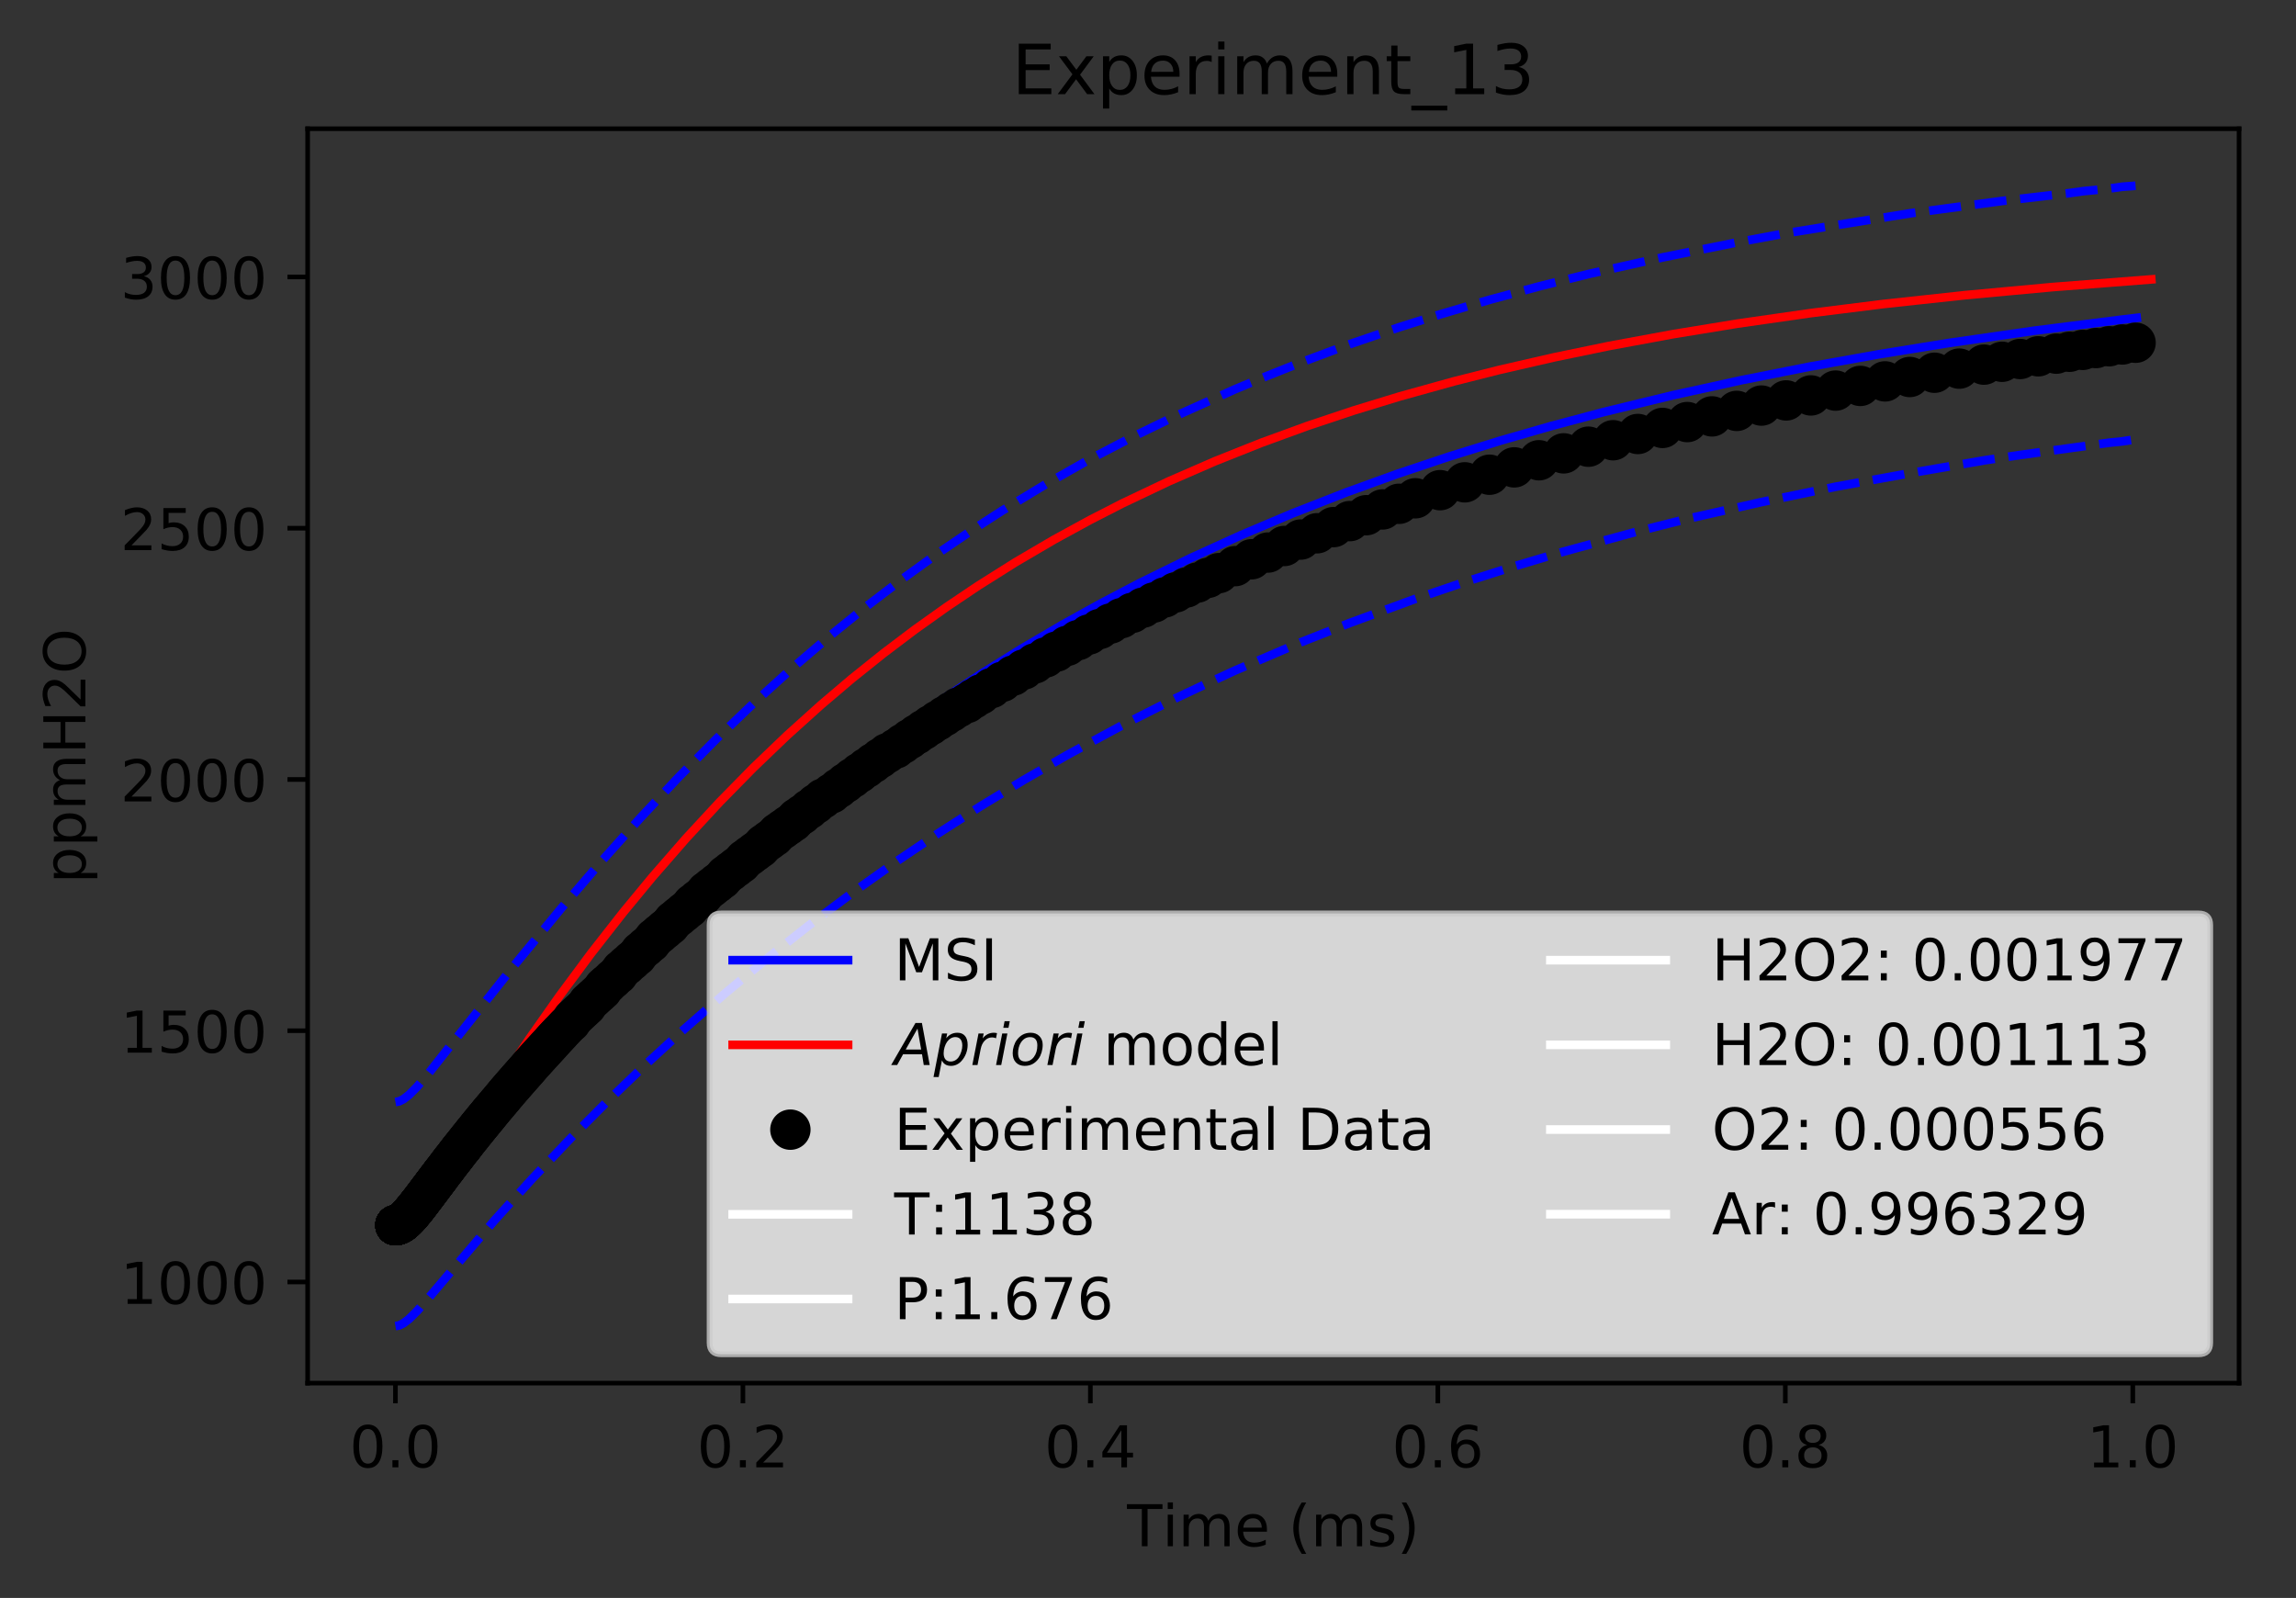 <?xml version="1.0" encoding="utf-8" standalone="no"?>
<!DOCTYPE svg PUBLIC "-//W3C//DTD SVG 1.1//EN"
  "http://www.w3.org/Graphics/SVG/1.1/DTD/svg11.dtd">
<!-- Created with matplotlib (http://matplotlib.org/) -->
<svg height="277pt" version="1.1" viewBox="0 0 398 277" width="398pt" xmlns="http://www.w3.org/2000/svg" xmlns:xlink="http://www.w3.org/1999/xlink">
 <rect x="0" y="0" width="398" height="277" fill="#333333" stroke="none"/>
 <defs>
  <style type="text/css">
*{stroke-linecap:butt;stroke-linejoin:round;}
  </style>
 </defs>
 <g id="figure_1">
  <g id="patch_1">
   <path d="M 0 277.314 
L 398.828 277.314 
L 398.828 0 
L 0 0 
z
" style="fill:none;"/>
  </g>
  <g id="axes_1">
   <g id="patch_2">
    <path d="M 53.328 239.758 
L 388.128 239.758 
L 388.128 22.318 
L 53.328 22.318 
z
" style="fill:none;"/>
   </g>
   <g id="matplotlib.axis_1">
    <g id="xtick_1">
     <g id="line2d_1">
      <defs>
       <path d="M 0 0 
L 0 3.5 
" id="m9fdb7ebed5" style="stroke:#000000;stroke-width:0.8;"/>
      </defs>
      <g>
       <use style="stroke:#000000;stroke-width:0.8;" x="68.546" xlink:href="#m9fdb7ebed5" y="239.758"/>
      </g>
     </g>
     <g id="text_1">
      <!-- 0.0 -->
      <defs>
       <path d="M 31.781 66.406 
Q 24.172 66.406 20.328 58.906 
Q 16.5 51.422 16.5 36.375 
Q 16.5 21.391 20.328 13.891 
Q 24.172 6.391 31.781 6.391 
Q 39.453 6.391 43.281 13.891 
Q 47.125 21.391 47.125 36.375 
Q 47.125 51.422 43.281 58.906 
Q 39.453 66.406 31.781 66.406 
z
M 31.781 74.219 
Q 44.047 74.219 50.516 64.516 
Q 56.984 54.828 56.984 36.375 
Q 56.984 17.969 50.516 8.266 
Q 44.047 -1.422 31.781 -1.422 
Q 19.531 -1.422 13.062 8.266 
Q 6.594 17.969 6.594 36.375 
Q 6.594 54.828 13.062 64.516 
Q 19.531 74.219 31.781 74.219 
z
" id="DejaVuSans-30"/>
       <path d="M 10.688 12.406 
L 21 12.406 
L 21 0 
L 10.688 0 
z
" id="DejaVuSans-2e"/>
      </defs>
      <g transform="translate(60.595 254.357)scale(0.1 -0.1)">
       <use xlink:href="#DejaVuSans-30"/>
       <use x="63.623" xlink:href="#DejaVuSans-2e"/>
       <use x="95.41" xlink:href="#DejaVuSans-30"/>
      </g>
     </g>
    </g>
    <g id="xtick_2">
     <g id="line2d_2">
      <g>
       <use style="stroke:#000000;stroke-width:0.8;" x="128.779" xlink:href="#m9fdb7ebed5" y="239.758"/>
      </g>
     </g>
     <g id="text_2">
      <!-- 0.2 -->
      <defs>
       <path d="M 19.188 8.297 
L 53.609 8.297 
L 53.609 0 
L 7.328 0 
L 7.328 8.297 
Q 12.938 14.109 22.625 23.891 
Q 32.328 33.688 34.812 36.531 
Q 39.547 41.844 41.422 45.531 
Q 43.312 49.219 43.312 52.781 
Q 43.312 58.594 39.234 62.25 
Q 35.156 65.922 28.609 65.922 
Q 23.969 65.922 18.812 64.312 
Q 13.672 62.703 7.812 59.422 
L 7.812 69.391 
Q 13.766 71.781 18.938 73 
Q 24.125 74.219 28.422 74.219 
Q 39.75 74.219 46.484 68.547 
Q 53.219 62.891 53.219 53.422 
Q 53.219 48.922 51.531 44.891 
Q 49.859 40.875 45.406 35.406 
Q 44.188 33.984 37.641 27.219 
Q 31.109 20.453 19.188 8.297 
z
" id="DejaVuSans-32"/>
      </defs>
      <g transform="translate(120.827 254.357)scale(0.1 -0.1)">
       <use xlink:href="#DejaVuSans-30"/>
       <use x="63.623" xlink:href="#DejaVuSans-2e"/>
       <use x="95.41" xlink:href="#DejaVuSans-32"/>
      </g>
     </g>
    </g>
    <g id="xtick_3">
     <g id="line2d_3">
      <g>
       <use style="stroke:#000000;stroke-width:0.8;" x="189.011" xlink:href="#m9fdb7ebed5" y="239.758"/>
      </g>
     </g>
     <g id="text_3">
      <!-- 0.4 -->
      <defs>
       <path d="M 37.797 64.312 
L 12.891 25.391 
L 37.797 25.391 
z
M 35.203 72.906 
L 47.609 72.906 
L 47.609 25.391 
L 58.016 25.391 
L 58.016 17.188 
L 47.609 17.188 
L 47.609 0 
L 37.797 0 
L 37.797 17.188 
L 4.891 17.188 
L 4.891 26.703 
z
" id="DejaVuSans-34"/>
      </defs>
      <g transform="translate(181.059 254.357)scale(0.1 -0.1)">
       <use xlink:href="#DejaVuSans-30"/>
       <use x="63.623" xlink:href="#DejaVuSans-2e"/>
       <use x="95.41" xlink:href="#DejaVuSans-34"/>
      </g>
     </g>
    </g>
    <g id="xtick_4">
     <g id="line2d_4">
      <g>
       <use style="stroke:#000000;stroke-width:0.8;" x="249.243" xlink:href="#m9fdb7ebed5" y="239.758"/>
      </g>
     </g>
     <g id="text_4">
      <!-- 0.6 -->
      <defs>
       <path d="M 33.016 40.375 
Q 26.375 40.375 22.484 35.828 
Q 18.609 31.297 18.609 23.391 
Q 18.609 15.531 22.484 10.953 
Q 26.375 6.391 33.016 6.391 
Q 39.656 6.391 43.531 10.953 
Q 47.406 15.531 47.406 23.391 
Q 47.406 31.297 43.531 35.828 
Q 39.656 40.375 33.016 40.375 
z
M 52.594 71.297 
L 52.594 62.312 
Q 48.875 64.062 45.094 64.984 
Q 41.312 65.922 37.594 65.922 
Q 27.828 65.922 22.672 59.328 
Q 17.531 52.734 16.797 39.406 
Q 19.672 43.656 24.016 45.922 
Q 28.375 48.188 33.594 48.188 
Q 44.578 48.188 50.953 41.516 
Q 57.328 34.859 57.328 23.391 
Q 57.328 12.156 50.688 5.359 
Q 44.047 -1.422 33.016 -1.422 
Q 20.359 -1.422 13.672 8.266 
Q 6.984 17.969 6.984 36.375 
Q 6.984 53.656 15.188 63.938 
Q 23.391 74.219 37.203 74.219 
Q 40.922 74.219 44.703 73.484 
Q 48.484 72.75 52.594 71.297 
z
" id="DejaVuSans-36"/>
      </defs>
      <g transform="translate(241.292 254.357)scale(0.1 -0.1)">
       <use xlink:href="#DejaVuSans-30"/>
       <use x="63.623" xlink:href="#DejaVuSans-2e"/>
       <use x="95.41" xlink:href="#DejaVuSans-36"/>
      </g>
     </g>
    </g>
    <g id="xtick_5">
     <g id="line2d_5">
      <g>
       <use style="stroke:#000000;stroke-width:0.8;" x="309.476" xlink:href="#m9fdb7ebed5" y="239.758"/>
      </g>
     </g>
     <g id="text_5">
      <!-- 0.8 -->
      <defs>
       <path d="M 31.781 34.625 
Q 24.75 34.625 20.719 30.859 
Q 16.703 27.094 16.703 20.516 
Q 16.703 13.922 20.719 10.156 
Q 24.75 6.391 31.781 6.391 
Q 38.812 6.391 42.859 10.172 
Q 46.922 13.969 46.922 20.516 
Q 46.922 27.094 42.891 30.859 
Q 38.875 34.625 31.781 34.625 
z
M 21.922 38.812 
Q 15.578 40.375 12.031 44.719 
Q 8.5 49.078 8.5 55.328 
Q 8.5 64.062 14.719 69.141 
Q 20.953 74.219 31.781 74.219 
Q 42.672 74.219 48.875 69.141 
Q 55.078 64.062 55.078 55.328 
Q 55.078 49.078 51.531 44.719 
Q 48 40.375 41.703 38.812 
Q 48.828 37.156 52.797 32.312 
Q 56.781 27.484 56.781 20.516 
Q 56.781 9.906 50.312 4.234 
Q 43.844 -1.422 31.781 -1.422 
Q 19.734 -1.422 13.25 4.234 
Q 6.781 9.906 6.781 20.516 
Q 6.781 27.484 10.781 32.312 
Q 14.797 37.156 21.922 38.812 
z
M 18.312 54.391 
Q 18.312 48.734 21.844 45.562 
Q 25.391 42.391 31.781 42.391 
Q 38.141 42.391 41.719 45.562 
Q 45.312 48.734 45.312 54.391 
Q 45.312 60.062 41.719 63.234 
Q 38.141 66.406 31.781 66.406 
Q 25.391 66.406 21.844 63.234 
Q 18.312 60.062 18.312 54.391 
z
" id="DejaVuSans-38"/>
      </defs>
      <g transform="translate(301.524 254.357)scale(0.1 -0.1)">
       <use xlink:href="#DejaVuSans-30"/>
       <use x="63.623" xlink:href="#DejaVuSans-2e"/>
       <use x="95.41" xlink:href="#DejaVuSans-38"/>
      </g>
     </g>
    </g>
    <g id="xtick_6">
     <g id="line2d_6">
      <g>
       <use style="stroke:#000000;stroke-width:0.8;" x="369.708" xlink:href="#m9fdb7ebed5" y="239.758"/>
      </g>
     </g>
     <g id="text_6">
      <!-- 1.0 -->
      <defs>
       <path d="M 12.406 8.297 
L 28.516 8.297 
L 28.516 63.922 
L 10.984 60.406 
L 10.984 69.391 
L 28.422 72.906 
L 38.281 72.906 
L 38.281 8.297 
L 54.391 8.297 
L 54.391 0 
L 12.406 0 
z
" id="DejaVuSans-31"/>
      </defs>
      <g transform="translate(361.756 254.357)scale(0.1 -0.1)">
       <use xlink:href="#DejaVuSans-31"/>
       <use x="63.623" xlink:href="#DejaVuSans-2e"/>
       <use x="95.41" xlink:href="#DejaVuSans-30"/>
      </g>
     </g>
    </g>
    <g id="text_7">
     <!-- Time (ms) -->
     <defs>
      <path d="M -0.297 72.906 
L 61.375 72.906 
L 61.375 64.594 
L 35.5 64.594 
L 35.5 0 
L 25.594 0 
L 25.594 64.594 
L -0.297 64.594 
z
" id="DejaVuSans-54"/>
      <path d="M 9.422 54.688 
L 18.406 54.688 
L 18.406 0 
L 9.422 0 
z
M 9.422 75.984 
L 18.406 75.984 
L 18.406 64.594 
L 9.422 64.594 
z
" id="DejaVuSans-69"/>
      <path d="M 52 44.188 
Q 55.375 50.25 60.062 53.125 
Q 64.75 56 71.094 56 
Q 79.641 56 84.281 50.016 
Q 88.922 44.047 88.922 33.016 
L 88.922 0 
L 79.891 0 
L 79.891 32.719 
Q 79.891 40.578 77.094 44.375 
Q 74.312 48.188 68.609 48.188 
Q 61.625 48.188 57.562 43.547 
Q 53.516 38.922 53.516 30.906 
L 53.516 0 
L 44.484 0 
L 44.484 32.719 
Q 44.484 40.625 41.703 44.406 
Q 38.922 48.188 33.109 48.188 
Q 26.219 48.188 22.156 43.531 
Q 18.109 38.875 18.109 30.906 
L 18.109 0 
L 9.078 0 
L 9.078 54.688 
L 18.109 54.688 
L 18.109 46.188 
Q 21.188 51.219 25.484 53.609 
Q 29.781 56 35.688 56 
Q 41.656 56 45.828 52.969 
Q 50 49.953 52 44.188 
z
" id="DejaVuSans-6d"/>
      <path d="M 56.203 29.594 
L 56.203 25.203 
L 14.891 25.203 
Q 15.484 15.922 20.484 11.062 
Q 25.484 6.203 34.422 6.203 
Q 39.594 6.203 44.453 7.469 
Q 49.312 8.734 54.109 11.281 
L 54.109 2.781 
Q 49.266 0.734 44.188 -0.344 
Q 39.109 -1.422 33.891 -1.422 
Q 20.797 -1.422 13.156 6.188 
Q 5.516 13.812 5.516 26.812 
Q 5.516 40.234 12.766 48.109 
Q 20.016 56 32.328 56 
Q 43.359 56 49.781 48.891 
Q 56.203 41.797 56.203 29.594 
z
M 47.219 32.234 
Q 47.125 39.594 43.094 43.984 
Q 39.062 48.391 32.422 48.391 
Q 24.906 48.391 20.391 44.141 
Q 15.875 39.891 15.188 32.172 
z
" id="DejaVuSans-65"/>
      <path id="DejaVuSans-20"/>
      <path d="M 31 75.875 
Q 24.469 64.656 21.281 53.656 
Q 18.109 42.672 18.109 31.391 
Q 18.109 20.125 21.312 9.062 
Q 24.516 -2 31 -13.188 
L 23.188 -13.188 
Q 15.875 -1.703 12.234 9.375 
Q 8.594 20.453 8.594 31.391 
Q 8.594 42.281 12.203 53.312 
Q 15.828 64.359 23.188 75.875 
z
" id="DejaVuSans-28"/>
      <path d="M 44.281 53.078 
L 44.281 44.578 
Q 40.484 46.531 36.375 47.5 
Q 32.281 48.484 27.875 48.484 
Q 21.188 48.484 17.844 46.438 
Q 14.5 44.391 14.5 40.281 
Q 14.5 37.156 16.891 35.375 
Q 19.281 33.594 26.516 31.984 
L 29.594 31.297 
Q 39.156 29.25 43.188 25.516 
Q 47.219 21.781 47.219 15.094 
Q 47.219 7.469 41.188 3.016 
Q 35.156 -1.422 24.609 -1.422 
Q 20.219 -1.422 15.453 -0.562 
Q 10.688 0.297 5.422 2 
L 5.422 11.281 
Q 10.406 8.688 15.234 7.391 
Q 20.062 6.109 24.812 6.109 
Q 31.156 6.109 34.562 8.281 
Q 37.984 10.453 37.984 14.406 
Q 37.984 18.062 35.516 20.016 
Q 33.062 21.969 24.703 23.781 
L 21.578 24.516 
Q 13.234 26.266 9.516 29.906 
Q 5.812 33.547 5.812 39.891 
Q 5.812 47.609 11.281 51.797 
Q 16.75 56 26.812 56 
Q 31.781 56 36.172 55.266 
Q 40.578 54.547 44.281 53.078 
z
" id="DejaVuSans-73"/>
      <path d="M 8.016 75.875 
L 15.828 75.875 
Q 23.141 64.359 26.781 53.312 
Q 30.422 42.281 30.422 31.391 
Q 30.422 20.453 26.781 9.375 
Q 23.141 -1.703 15.828 -13.188 
L 8.016 -13.188 
Q 14.5 -2 17.703 9.062 
Q 20.906 20.125 20.906 31.391 
Q 20.906 42.672 17.703 53.656 
Q 14.5 64.656 8.016 75.875 
z
" id="DejaVuSans-29"/>
     </defs>
     <g transform="translate(195.375 268.035)scale(0.1 -0.1)">
      <use xlink:href="#DejaVuSans-54"/>
      <use x="61.037" xlink:href="#DejaVuSans-69"/>
      <use x="88.82" xlink:href="#DejaVuSans-6d"/>
      <use x="186.232" xlink:href="#DejaVuSans-65"/>
      <use x="247.756" xlink:href="#DejaVuSans-20"/>
      <use x="279.543" xlink:href="#DejaVuSans-28"/>
      <use x="318.557" xlink:href="#DejaVuSans-6d"/>
      <use x="415.969" xlink:href="#DejaVuSans-73"/>
      <use x="468.068" xlink:href="#DejaVuSans-29"/>
     </g>
    </g>
   </g>
   <g id="matplotlib.axis_2">
    <g id="ytick_1">
     <g id="line2d_7">
      <defs>
       <path d="M 0 0 
L -3.5 0 
" id="m498ecd95f4" style="stroke:#000000;stroke-width:0.8;"/>
      </defs>
      <g>
       <use style="stroke:#000000;stroke-width:0.8;" x="53.328" xlink:href="#m498ecd95f4" y="222.224"/>
      </g>
     </g>
     <g id="text_8">
      <!-- 1000 -->
      <g transform="translate(20.878 226.024)scale(0.1 -0.1)">
       <use xlink:href="#DejaVuSans-31"/>
       <use x="63.623" xlink:href="#DejaVuSans-30"/>
       <use x="127.246" xlink:href="#DejaVuSans-30"/>
       <use x="190.869" xlink:href="#DejaVuSans-30"/>
      </g>
     </g>
    </g>
    <g id="ytick_2">
     <g id="line2d_8">
      <g>
       <use style="stroke:#000000;stroke-width:0.8;" x="53.328" xlink:href="#m498ecd95f4" y="178.671"/>
      </g>
     </g>
     <g id="text_9">
      <!-- 1500 -->
      <defs>
       <path d="M 10.797 72.906 
L 49.516 72.906 
L 49.516 64.594 
L 19.828 64.594 
L 19.828 46.734 
Q 21.969 47.469 24.109 47.828 
Q 26.266 48.188 28.422 48.188 
Q 40.625 48.188 47.75 41.5 
Q 54.891 34.812 54.891 23.391 
Q 54.891 11.625 47.562 5.094 
Q 40.234 -1.422 26.906 -1.422 
Q 22.312 -1.422 17.547 -0.641 
Q 12.797 0.141 7.719 1.703 
L 7.719 11.625 
Q 12.109 9.234 16.797 8.062 
Q 21.484 6.891 26.703 6.891 
Q 35.156 6.891 40.078 11.328 
Q 45.016 15.766 45.016 23.391 
Q 45.016 31 40.078 35.438 
Q 35.156 39.891 26.703 39.891 
Q 22.75 39.891 18.812 39.016 
Q 14.891 38.141 10.797 36.281 
z
" id="DejaVuSans-35"/>
      </defs>
      <g transform="translate(20.878 182.47)scale(0.1 -0.1)">
       <use xlink:href="#DejaVuSans-31"/>
       <use x="63.623" xlink:href="#DejaVuSans-35"/>
       <use x="127.246" xlink:href="#DejaVuSans-30"/>
       <use x="190.869" xlink:href="#DejaVuSans-30"/>
      </g>
     </g>
    </g>
    <g id="ytick_3">
     <g id="line2d_9">
      <g>
       <use style="stroke:#000000;stroke-width:0.8;" x="53.328" xlink:href="#m498ecd95f4" y="135.117"/>
      </g>
     </g>
     <g id="text_10">
      <!-- 2000 -->
      <g transform="translate(20.878 138.916)scale(0.1 -0.1)">
       <use xlink:href="#DejaVuSans-32"/>
       <use x="63.623" xlink:href="#DejaVuSans-30"/>
       <use x="127.246" xlink:href="#DejaVuSans-30"/>
       <use x="190.869" xlink:href="#DejaVuSans-30"/>
      </g>
     </g>
    </g>
    <g id="ytick_4">
     <g id="line2d_10">
      <g>
       <use style="stroke:#000000;stroke-width:0.8;" x="53.328" xlink:href="#m498ecd95f4" y="91.563"/>
      </g>
     </g>
     <g id="text_11">
      <!-- 2500 -->
      <g transform="translate(20.878 95.363)scale(0.1 -0.1)">
       <use xlink:href="#DejaVuSans-32"/>
       <use x="63.623" xlink:href="#DejaVuSans-35"/>
       <use x="127.246" xlink:href="#DejaVuSans-30"/>
       <use x="190.869" xlink:href="#DejaVuSans-30"/>
      </g>
     </g>
    </g>
    <g id="ytick_5">
     <g id="line2d_11">
      <g>
       <use style="stroke:#000000;stroke-width:0.8;" x="53.328" xlink:href="#m498ecd95f4" y="48.01"/>
      </g>
     </g>
     <g id="text_12">
      <!-- 3000 -->
      <defs>
       <path d="M 40.578 39.312 
Q 47.656 37.797 51.625 33 
Q 55.609 28.219 55.609 21.188 
Q 55.609 10.406 48.188 4.484 
Q 40.766 -1.422 27.094 -1.422 
Q 22.516 -1.422 17.656 -0.516 
Q 12.797 0.391 7.625 2.203 
L 7.625 11.719 
Q 11.719 9.328 16.594 8.109 
Q 21.484 6.891 26.812 6.891 
Q 36.078 6.891 40.938 10.547 
Q 45.797 14.203 45.797 21.188 
Q 45.797 27.641 41.281 31.266 
Q 36.766 34.906 28.719 34.906 
L 20.219 34.906 
L 20.219 43.016 
L 29.109 43.016 
Q 36.375 43.016 40.234 45.922 
Q 44.094 48.828 44.094 54.297 
Q 44.094 59.906 40.109 62.906 
Q 36.141 65.922 28.719 65.922 
Q 24.656 65.922 20.016 65.031 
Q 15.375 64.156 9.812 62.312 
L 9.812 71.094 
Q 15.438 72.656 20.344 73.438 
Q 25.25 74.219 29.594 74.219 
Q 40.828 74.219 47.359 69.109 
Q 53.906 64.016 53.906 55.328 
Q 53.906 49.266 50.438 45.094 
Q 46.969 40.922 40.578 39.312 
z
" id="DejaVuSans-33"/>
      </defs>
      <g transform="translate(20.878 51.809)scale(0.1 -0.1)">
       <use xlink:href="#DejaVuSans-33"/>
       <use x="63.623" xlink:href="#DejaVuSans-30"/>
       <use x="127.246" xlink:href="#DejaVuSans-30"/>
       <use x="190.869" xlink:href="#DejaVuSans-30"/>
      </g>
     </g>
    </g>
    <g id="text_13">
     <!-- ppmH2O -->
     <defs>
      <path d="M 18.109 8.203 
L 18.109 -20.797 
L 9.078 -20.797 
L 9.078 54.688 
L 18.109 54.688 
L 18.109 46.391 
Q 20.953 51.266 25.266 53.625 
Q 29.594 56 35.594 56 
Q 45.562 56 51.781 48.094 
Q 58.016 40.188 58.016 27.297 
Q 58.016 14.406 51.781 6.484 
Q 45.562 -1.422 35.594 -1.422 
Q 29.594 -1.422 25.266 0.953 
Q 20.953 3.328 18.109 8.203 
z
M 48.688 27.297 
Q 48.688 37.203 44.609 42.844 
Q 40.531 48.484 33.406 48.484 
Q 26.266 48.484 22.188 42.844 
Q 18.109 37.203 18.109 27.297 
Q 18.109 17.391 22.188 11.75 
Q 26.266 6.109 33.406 6.109 
Q 40.531 6.109 44.609 11.75 
Q 48.688 17.391 48.688 27.297 
z
" id="DejaVuSans-70"/>
      <path d="M 9.812 72.906 
L 19.672 72.906 
L 19.672 43.016 
L 55.516 43.016 
L 55.516 72.906 
L 65.375 72.906 
L 65.375 0 
L 55.516 0 
L 55.516 34.719 
L 19.672 34.719 
L 19.672 0 
L 9.812 0 
z
" id="DejaVuSans-48"/>
      <path d="M 39.406 66.219 
Q 28.656 66.219 22.328 58.203 
Q 16.016 50.203 16.016 36.375 
Q 16.016 22.609 22.328 14.594 
Q 28.656 6.594 39.406 6.594 
Q 50.141 6.594 56.422 14.594 
Q 62.703 22.609 62.703 36.375 
Q 62.703 50.203 56.422 58.203 
Q 50.141 66.219 39.406 66.219 
z
M 39.406 74.219 
Q 54.734 74.219 63.906 63.938 
Q 73.094 53.656 73.094 36.375 
Q 73.094 19.141 63.906 8.859 
Q 54.734 -1.422 39.406 -1.422 
Q 24.031 -1.422 14.812 8.828 
Q 5.609 19.094 5.609 36.375 
Q 5.609 53.656 14.812 63.938 
Q 24.031 74.219 39.406 74.219 
z
" id="DejaVuSans-4f"/>
     </defs>
     <g transform="translate(14.798 153.134)rotate(-90)scale(0.1 -0.1)">
      <use xlink:href="#DejaVuSans-70"/>
      <use x="63.477" xlink:href="#DejaVuSans-70"/>
      <use x="126.953" xlink:href="#DejaVuSans-6d"/>
      <use x="224.365" xlink:href="#DejaVuSans-48"/>
      <use x="299.561" xlink:href="#DejaVuSans-32"/>
      <use x="363.184" xlink:href="#DejaVuSans-4f"/>
     </g>
    </g>
   </g>
   <g id="line2d_12">
    <path clip-path="url(#p03abaa3f24)" d="M 68.546 212.379 
L 69.16 212.269 
L 69.923 211.887 
L 70.896 211.127 
L 72.259 209.751 
L 74.459 207.162 
L 90.41 187.733 
L 97.215 179.965 
L 104.265 172.26 
L 110.793 165.442 
L 117.321 158.933 
L 123.849 152.729 
L 129.977 147.18 
L 136.133 141.862 
L 142.29 136.797 
L 148.447 131.973 
L 155.835 126.492 
L 163.073 121.433 
L 170.067 116.821 
L 177.025 112.49 
L 184.21 108.272 
L 190.845 104.596 
L 197.48 101.118 
L 206.328 96.774 
L 215.175 92.744 
L 224.022 89.006 
L 233.34 85.362 
L 242.108 82.189 
L 251.134 79.162 
L 260.089 76.382 
L 269.044 73.808 
L 277.999 71.425 
L 289.938 68.521 
L 301.878 65.9 
L 313.817 63.535 
L 325.757 61.401 
L 337.697 59.475 
L 352.621 57.328 
L 367.66 55.425 
L 370.383 55.105 
L 370.383 55.105 
" style="fill:none;stroke:#0000ff;stroke-linecap:square;stroke-width:1.5;"/>
   </g>
   <g id="line2d_13">
    <path clip-path="url(#p03abaa3f24)" d="M 68.546 212.379 
L 69.204 212.272 
L 69.93 211.938 
L 70.884 211.223 
L 72.05 210.028 
L 73.539 208.147 
L 75.618 205.115 
L 79.458 199.032 
L 86.454 187.997 
L 91.795 180.021 
L 96.924 172.74 
L 102.486 165.241 
L 108.047 158.138 
L 113.062 152.06 
L 118.913 145.346 
L 124.763 139.02 
L 130.614 133.064 
L 136.465 127.46 
L 142.366 122.146 
L 147.61 117.693 
L 153.094 113.296 
L 158.577 109.149 
L 164.061 105.239 
L 169.544 101.553 
L 176.041 97.461 
L 182.737 93.535 
L 188.988 90.12 
L 194.597 87.248 
L 202.604 83.443 
L 210.61 79.958 
L 218.617 76.767 
L 226.624 73.845 
L 234.631 71.171 
L 242.637 68.722 
L 252.085 66.098 
L 259.935 64.116 
L 269.44 61.935 
L 278.944 59.97 
L 290.033 57.922 
L 301.122 56.108 
L 313.795 54.287 
L 326.468 52.7 
L 340.7 51.159 
L 355.805 49.763 
L 372.91 48.432 
L 372.91 48.432 
" style="fill:none;stroke:#ff0000;stroke-linecap:square;stroke-width:1.5;"/>
   </g>
   <g id="line2d_14">
    <defs>
     <path d="M 0 3 
C 0.796 3 1.559 2.684 2.121 2.121 
C 2.684 1.559 3 0.796 3 0 
C 3 -0.796 2.684 -1.559 2.121 -2.121 
C 1.559 -2.684 0.796 -3 0 -3 
C -0.796 -3 -1.559 -2.684 -2.121 -2.121 
C -2.684 -1.559 -3 -0.796 -3 0 
C -3 0.796 -2.684 1.559 -2.121 2.121 
C -1.559 2.684 -0.796 3 0 3 
z
" id="m0a73e8b0c1" style="stroke:#000000;"/>
    </defs>
    <g clip-path="url(#p03abaa3f24)">
     <use style="stroke:#000000;" x="68.546" xlink:href="#m0a73e8b0c1" y="212.379"/>
     <use style="stroke:#000000;" x="68.546" xlink:href="#m0a73e8b0c1" y="212.379"/>
     <use style="stroke:#000000;" x="68.546" xlink:href="#m0a73e8b0c1" y="212.379"/>
     <use style="stroke:#000000;" x="68.546" xlink:href="#m0a73e8b0c1" y="212.379"/>
     <use style="stroke:#000000;" x="68.546" xlink:href="#m0a73e8b0c1" y="212.379"/>
     <use style="stroke:#000000;" x="68.546" xlink:href="#m0a73e8b0c1" y="212.379"/>
     <use style="stroke:#000000;" x="68.547" xlink:href="#m0a73e8b0c1" y="212.379"/>
     <use style="stroke:#000000;" x="68.547" xlink:href="#m0a73e8b0c1" y="212.379"/>
     <use style="stroke:#000000;" x="68.547" xlink:href="#m0a73e8b0c1" y="212.379"/>
     <use style="stroke:#000000;" x="68.547" xlink:href="#m0a73e8b0c1" y="212.379"/>
     <use style="stroke:#000000;" x="68.548" xlink:href="#m0a73e8b0c1" y="212.379"/>
     <use style="stroke:#000000;" x="68.549" xlink:href="#m0a73e8b0c1" y="212.379"/>
     <use style="stroke:#000000;" x="68.55" xlink:href="#m0a73e8b0c1" y="212.379"/>
     <use style="stroke:#000000;" x="68.551" xlink:href="#m0a73e8b0c1" y="212.379"/>
     <use style="stroke:#000000;" x="68.552" xlink:href="#m0a73e8b0c1" y="212.379"/>
     <use style="stroke:#000000;" x="68.553" xlink:href="#m0a73e8b0c1" y="212.379"/>
     <use style="stroke:#000000;" x="68.554" xlink:href="#m0a73e8b0c1" y="212.379"/>
     <use style="stroke:#000000;" x="68.556" xlink:href="#m0a73e8b0c1" y="212.379"/>
     <use style="stroke:#000000;" x="68.557" xlink:href="#m0a73e8b0c1" y="212.379"/>
     <use style="stroke:#000000;" x="68.561" xlink:href="#m0a73e8b0c1" y="212.379"/>
     <use style="stroke:#000000;" x="68.565" xlink:href="#m0a73e8b0c1" y="212.379"/>
     <use style="stroke:#000000;" x="68.572" xlink:href="#m0a73e8b0c1" y="212.379"/>
     <use style="stroke:#000000;" x="68.578" xlink:href="#m0a73e8b0c1" y="212.379"/>
     <use style="stroke:#000000;" x="68.585" xlink:href="#m0a73e8b0c1" y="212.378"/>
     <use style="stroke:#000000;" x="68.591" xlink:href="#m0a73e8b0c1" y="212.378"/>
     <use style="stroke:#000000;" x="68.598" xlink:href="#m0a73e8b0c1" y="212.378"/>
     <use style="stroke:#000000;" x="68.604" xlink:href="#m0a73e8b0c1" y="212.378"/>
     <use style="stroke:#000000;" x="68.611" xlink:href="#m0a73e8b0c1" y="212.377"/>
     <use style="stroke:#000000;" x="68.625" xlink:href="#m0a73e8b0c1" y="212.376"/>
     <use style="stroke:#000000;" x="68.638" xlink:href="#m0a73e8b0c1" y="212.375"/>
     <use style="stroke:#000000;" x="68.651" xlink:href="#m0a73e8b0c1" y="212.374"/>
     <use style="stroke:#000000;" x="68.665" xlink:href="#m0a73e8b0c1" y="212.373"/>
     <use style="stroke:#000000;" x="68.679" xlink:href="#m0a73e8b0c1" y="212.371"/>
     <use style="stroke:#000000;" x="68.692" xlink:href="#m0a73e8b0c1" y="212.369"/>
     <use style="stroke:#000000;" x="68.714" xlink:href="#m0a73e8b0c1" y="212.366"/>
     <use style="stroke:#000000;" x="68.737" xlink:href="#m0a73e8b0c1" y="212.363"/>
     <use style="stroke:#000000;" x="68.759" xlink:href="#m0a73e8b0c1" y="212.359"/>
     <use style="stroke:#000000;" x="68.781" xlink:href="#m0a73e8b0c1" y="212.355"/>
     <use style="stroke:#000000;" x="68.803" xlink:href="#m0a73e8b0c1" y="212.35"/>
     <use style="stroke:#000000;" x="68.847" xlink:href="#m0a73e8b0c1" y="212.339"/>
     <use style="stroke:#000000;" x="68.893" xlink:href="#m0a73e8b0c1" y="212.327"/>
     <use style="stroke:#000000;" x="68.938" xlink:href="#m0a73e8b0c1" y="212.314"/>
     <use style="stroke:#000000;" x="68.983" xlink:href="#m0a73e8b0c1" y="212.298"/>
     <use style="stroke:#000000;" x="69.028" xlink:href="#m0a73e8b0c1" y="212.283"/>
     <use style="stroke:#000000;" x="69.073" xlink:href="#m0a73e8b0c1" y="212.265"/>
     <use style="stroke:#000000;" x="69.119" xlink:href="#m0a73e8b0c1" y="212.245"/>
     <use style="stroke:#000000;" x="69.164" xlink:href="#m0a73e8b0c1" y="212.225"/>
     <use style="stroke:#000000;" x="69.209" xlink:href="#m0a73e8b0c1" y="212.204"/>
     <use style="stroke:#000000;" x="69.254" xlink:href="#m0a73e8b0c1" y="212.181"/>
     <use style="stroke:#000000;" x="69.296" xlink:href="#m0a73e8b0c1" y="212.157"/>
     <use style="stroke:#000000;" x="69.341" xlink:href="#m0a73e8b0c1" y="212.132"/>
     <use style="stroke:#000000;" x="69.387" xlink:href="#m0a73e8b0c1" y="212.106"/>
     <use style="stroke:#000000;" x="69.432" xlink:href="#m0a73e8b0c1" y="212.078"/>
     <use style="stroke:#000000;" x="69.477" xlink:href="#m0a73e8b0c1" y="212.05"/>
     <use style="stroke:#000000;" x="69.522" xlink:href="#m0a73e8b0c1" y="212.021"/>
     <use style="stroke:#000000;" x="69.567" xlink:href="#m0a73e8b0c1" y="211.99"/>
     <use style="stroke:#000000;" x="69.612" xlink:href="#m0a73e8b0c1" y="211.959"/>
     <use style="stroke:#000000;" x="69.658" xlink:href="#m0a73e8b0c1" y="211.927"/>
     <use style="stroke:#000000;" x="69.703" xlink:href="#m0a73e8b0c1" y="211.893"/>
     <use style="stroke:#000000;" x="69.745" xlink:href="#m0a73e8b0c1" y="211.859"/>
     <use style="stroke:#000000;" x="69.79" xlink:href="#m0a73e8b0c1" y="211.825"/>
     <use style="stroke:#000000;" x="69.835" xlink:href="#m0a73e8b0c1" y="211.79"/>
     <use style="stroke:#000000;" x="69.88" xlink:href="#m0a73e8b0c1" y="211.753"/>
     <use style="stroke:#000000;" x="69.926" xlink:href="#m0a73e8b0c1" y="211.716"/>
     <use style="stroke:#000000;" x="69.971" xlink:href="#m0a73e8b0c1" y="211.678"/>
     <use style="stroke:#000000;" x="70.04" xlink:href="#m0a73e8b0c1" y="211.619"/>
     <use style="stroke:#000000;" x="70.106" xlink:href="#m0a73e8b0c1" y="211.559"/>
     <use style="stroke:#000000;" x="70.173" xlink:href="#m0a73e8b0c1" y="211.498"/>
     <use style="stroke:#000000;" x="70.242" xlink:href="#m0a73e8b0c1" y="211.434"/>
     <use style="stroke:#000000;" x="70.308" xlink:href="#m0a73e8b0c1" y="211.37"/>
     <use style="stroke:#000000;" x="70.377" xlink:href="#m0a73e8b0c1" y="211.304"/>
     <use style="stroke:#000000;" x="70.444" xlink:href="#m0a73e8b0c1" y="211.237"/>
     <use style="stroke:#000000;" x="70.513" xlink:href="#m0a73e8b0c1" y="211.169"/>
     <use style="stroke:#000000;" x="70.579" xlink:href="#m0a73e8b0c1" y="211.099"/>
     <use style="stroke:#000000;" x="70.648" xlink:href="#m0a73e8b0c1" y="211.028"/>
     <use style="stroke:#000000;" x="70.715" xlink:href="#m0a73e8b0c1" y="210.957"/>
     <use style="stroke:#000000;" x="70.784" xlink:href="#m0a73e8b0c1" y="210.885"/>
     <use style="stroke:#000000;" x="70.85" xlink:href="#m0a73e8b0c1" y="210.812"/>
     <use style="stroke:#000000;" x="70.919" xlink:href="#m0a73e8b0c1" y="210.737"/>
     <use style="stroke:#000000;" x="70.986" xlink:href="#m0a73e8b0c1" y="210.662"/>
     <use style="stroke:#000000;" x="71.055" xlink:href="#m0a73e8b0c1" y="210.585"/>
     <use style="stroke:#000000;" x="71.121" xlink:href="#m0a73e8b0c1" y="210.508"/>
     <use style="stroke:#000000;" x="71.191" xlink:href="#m0a73e8b0c1" y="210.431"/>
     <use style="stroke:#000000;" x="71.257" xlink:href="#m0a73e8b0c1" y="210.353"/>
     <use style="stroke:#000000;" x="71.326" xlink:href="#m0a73e8b0c1" y="210.273"/>
     <use style="stroke:#000000;" x="71.392" xlink:href="#m0a73e8b0c1" y="210.194"/>
     <use style="stroke:#000000;" x="71.462" xlink:href="#m0a73e8b0c1" y="210.113"/>
     <use style="stroke:#000000;" x="71.528" xlink:href="#m0a73e8b0c1" y="210.032"/>
     <use style="stroke:#000000;" x="71.588" xlink:href="#m0a73e8b0c1" y="209.951"/>
     <use style="stroke:#000000;" x="71.678" xlink:href="#m0a73e8b0c1" y="209.869"/>
     <use style="stroke:#000000;" x="71.739" xlink:href="#m0a73e8b0c1" y="209.786"/>
     <use style="stroke:#000000;" x="71.799" xlink:href="#m0a73e8b0c1" y="209.704"/>
     <use style="stroke:#000000;" x="71.859" xlink:href="#m0a73e8b0c1" y="209.62"/>
     <use style="stroke:#000000;" x="71.949" xlink:href="#m0a73e8b0c1" y="209.536"/>
     <use style="stroke:#000000;" x="72.01" xlink:href="#m0a73e8b0c1" y="209.452"/>
     <use style="stroke:#000000;" x="72.07" xlink:href="#m0a73e8b0c1" y="209.367"/>
     <use style="stroke:#000000;" x="72.13" xlink:href="#m0a73e8b0c1" y="209.282"/>
     <use style="stroke:#000000;" x="72.22" xlink:href="#m0a73e8b0c1" y="209.197"/>
     <use style="stroke:#000000;" x="72.281" xlink:href="#m0a73e8b0c1" y="209.11"/>
     <use style="stroke:#000000;" x="72.341" xlink:href="#m0a73e8b0c1" y="209.025"/>
     <use style="stroke:#000000;" x="72.401" xlink:href="#m0a73e8b0c1" y="208.938"/>
     <use style="stroke:#000000;" x="72.492" xlink:href="#m0a73e8b0c1" y="208.852"/>
     <use style="stroke:#000000;" x="72.552" xlink:href="#m0a73e8b0c1" y="208.765"/>
     <use style="stroke:#000000;" x="72.612" xlink:href="#m0a73e8b0c1" y="208.677"/>
     <use style="stroke:#000000;" x="72.702" xlink:href="#m0a73e8b0c1" y="208.546"/>
     <use style="stroke:#000000;" x="72.823" xlink:href="#m0a73e8b0c1" y="208.414"/>
     <use style="stroke:#000000;" x="72.913" xlink:href="#m0a73e8b0c1" y="208.282"/>
     <use style="stroke:#000000;" x="73.034" xlink:href="#m0a73e8b0c1" y="208.15"/>
     <use style="stroke:#000000;" x="73.124" xlink:href="#m0a73e8b0c1" y="208.016"/>
     <use style="stroke:#000000;" x="73.214" xlink:href="#m0a73e8b0c1" y="207.883"/>
     <use style="stroke:#000000;" x="73.335" xlink:href="#m0a73e8b0c1" y="207.75"/>
     <use style="stroke:#000000;" x="73.425" xlink:href="#m0a73e8b0c1" y="207.616"/>
     <use style="stroke:#000000;" x="73.515" xlink:href="#m0a73e8b0c1" y="207.481"/>
     <use style="stroke:#000000;" x="73.636" xlink:href="#m0a73e8b0c1" y="207.347"/>
     <use style="stroke:#000000;" x="73.726" xlink:href="#m0a73e8b0c1" y="207.212"/>
     <use style="stroke:#000000;" x="73.847" xlink:href="#m0a73e8b0c1" y="207.077"/>
     <use style="stroke:#000000;" x="73.937" xlink:href="#m0a73e8b0c1" y="206.942"/>
     <use style="stroke:#000000;" x="74.027" xlink:href="#m0a73e8b0c1" y="206.807"/>
     <use style="stroke:#000000;" x="74.148" xlink:href="#m0a73e8b0c1" y="206.672"/>
     <use style="stroke:#000000;" x="74.238" xlink:href="#m0a73e8b0c1" y="206.537"/>
     <use style="stroke:#000000;" x="74.329" xlink:href="#m0a73e8b0c1" y="206.402"/>
     <use style="stroke:#000000;" x="74.449" xlink:href="#m0a73e8b0c1" y="206.266"/>
     <use style="stroke:#000000;" x="74.539" xlink:href="#m0a73e8b0c1" y="206.131"/>
     <use style="stroke:#000000;" x="74.66" xlink:href="#m0a73e8b0c1" y="205.995"/>
     <use style="stroke:#000000;" x="74.75" xlink:href="#m0a73e8b0c1" y="205.86"/>
     <use style="stroke:#000000;" x="74.841" xlink:href="#m0a73e8b0c1" y="205.725"/>
     <use style="stroke:#000000;" x="74.961" xlink:href="#m0a73e8b0c1" y="205.589"/>
     <use style="stroke:#000000;" x="75.051" xlink:href="#m0a73e8b0c1" y="205.454"/>
     <use style="stroke:#000000;" x="75.142" xlink:href="#m0a73e8b0c1" y="205.319"/>
     <use style="stroke:#000000;" x="75.262" xlink:href="#m0a73e8b0c1" y="205.184"/>
     <use style="stroke:#000000;" x="75.353" xlink:href="#m0a73e8b0c1" y="205.048"/>
     <use style="stroke:#000000;" x="75.473" xlink:href="#m0a73e8b0c1" y="204.913"/>
     <use style="stroke:#000000;" x="75.563" xlink:href="#m0a73e8b0c1" y="204.778"/>
     <use style="stroke:#000000;" x="75.654" xlink:href="#m0a73e8b0c1" y="204.643"/>
     <use style="stroke:#000000;" x="75.774" xlink:href="#m0a73e8b0c1" y="204.507"/>
     <use style="stroke:#000000;" x="75.865" xlink:href="#m0a73e8b0c1" y="204.373"/>
     <use style="stroke:#000000;" x="75.955" xlink:href="#m0a73e8b0c1" y="204.238"/>
     <use style="stroke:#000000;" x="76.075" xlink:href="#m0a73e8b0c1" y="204.103"/>
     <use style="stroke:#000000;" x="76.166" xlink:href="#m0a73e8b0c1" y="203.968"/>
     <use style="stroke:#000000;" x="76.286" xlink:href="#m0a73e8b0c1" y="203.833"/>
     <use style="stroke:#000000;" x="76.377" xlink:href="#m0a73e8b0c1" y="203.698"/>
     <use style="stroke:#000000;" x="76.467" xlink:href="#m0a73e8b0c1" y="203.564"/>
     <use style="stroke:#000000;" x="76.617" xlink:href="#m0a73e8b0c1" y="203.361"/>
     <use style="stroke:#000000;" x="76.768" xlink:href="#m0a73e8b0c1" y="203.158"/>
     <use style="stroke:#000000;" x="76.949" xlink:href="#m0a73e8b0c1" y="202.956"/>
     <use style="stroke:#000000;" x="77.099" xlink:href="#m0a73e8b0c1" y="202.754"/>
     <use style="stroke:#000000;" x="77.25" xlink:href="#m0a73e8b0c1" y="202.553"/>
     <use style="stroke:#000000;" x="77.4" xlink:href="#m0a73e8b0c1" y="202.351"/>
     <use style="stroke:#000000;" x="77.551" xlink:href="#m0a73e8b0c1" y="202.15"/>
     <use style="stroke:#000000;" x="77.702" xlink:href="#m0a73e8b0c1" y="201.949"/>
     <use style="stroke:#000000;" x="77.852" xlink:href="#m0a73e8b0c1" y="201.748"/>
     <use style="stroke:#000000;" x="78.003" xlink:href="#m0a73e8b0c1" y="201.549"/>
     <use style="stroke:#000000;" x="78.153" xlink:href="#m0a73e8b0c1" y="201.348"/>
     <use style="stroke:#000000;" x="78.304" xlink:href="#m0a73e8b0c1" y="201.149"/>
     <use style="stroke:#000000;" x="78.485" xlink:href="#m0a73e8b0c1" y="200.949"/>
     <use style="stroke:#000000;" x="78.635" xlink:href="#m0a73e8b0c1" y="200.751"/>
     <use style="stroke:#000000;" x="78.786" xlink:href="#m0a73e8b0c1" y="200.552"/>
     <use style="stroke:#000000;" x="78.936" xlink:href="#m0a73e8b0c1" y="200.353"/>
     <use style="stroke:#000000;" x="79.087" xlink:href="#m0a73e8b0c1" y="200.156"/>
     <use style="stroke:#000000;" x="79.238" xlink:href="#m0a73e8b0c1" y="199.958"/>
     <use style="stroke:#000000;" x="79.388" xlink:href="#m0a73e8b0c1" y="199.761"/>
     <use style="stroke:#000000;" x="79.539" xlink:href="#m0a73e8b0c1" y="199.563"/>
     <use style="stroke:#000000;" x="79.689" xlink:href="#m0a73e8b0c1" y="199.367"/>
     <use style="stroke:#000000;" x="79.84" xlink:href="#m0a73e8b0c1" y="199.171"/>
     <use style="stroke:#000000;" x="80.021" xlink:href="#m0a73e8b0c1" y="198.975"/>
     <use style="stroke:#000000;" x="80.171" xlink:href="#m0a73e8b0c1" y="198.779"/>
     <use style="stroke:#000000;" x="80.322" xlink:href="#m0a73e8b0c1" y="198.584"/>
     <use style="stroke:#000000;" x="80.472" xlink:href="#m0a73e8b0c1" y="198.389"/>
     <use style="stroke:#000000;" x="80.623" xlink:href="#m0a73e8b0c1" y="198.195"/>
     <use style="stroke:#000000;" x="80.864" xlink:href="#m0a73e8b0c1" y="197.9"/>
     <use style="stroke:#000000;" x="81.075" xlink:href="#m0a73e8b0c1" y="197.606"/>
     <use style="stroke:#000000;" x="81.316" xlink:href="#m0a73e8b0c1" y="197.313"/>
     <use style="stroke:#000000;" x="81.556" xlink:href="#m0a73e8b0c1" y="197.02"/>
     <use style="stroke:#000000;" x="81.797" xlink:href="#m0a73e8b0c1" y="196.728"/>
     <use style="stroke:#000000;" x="82.008" xlink:href="#m0a73e8b0c1" y="196.437"/>
     <use style="stroke:#000000;" x="82.249" xlink:href="#m0a73e8b0c1" y="196.147"/>
     <use style="stroke:#000000;" x="82.49" xlink:href="#m0a73e8b0c1" y="195.858"/>
     <use style="stroke:#000000;" x="82.731" xlink:href="#m0a73e8b0c1" y="195.569"/>
     <use style="stroke:#000000;" x="82.942" xlink:href="#m0a73e8b0c1" y="195.281"/>
     <use style="stroke:#000000;" x="83.183" xlink:href="#m0a73e8b0c1" y="194.994"/>
     <use style="stroke:#000000;" x="83.424" xlink:href="#m0a73e8b0c1" y="194.707"/>
     <use style="stroke:#000000;" x="83.665" xlink:href="#m0a73e8b0c1" y="194.421"/>
     <use style="stroke:#000000;" x="83.875" xlink:href="#m0a73e8b0c1" y="194.137"/>
     <use style="stroke:#000000;" x="84.116" xlink:href="#m0a73e8b0c1" y="193.852"/>
     <use style="stroke:#000000;" x="84.357" xlink:href="#m0a73e8b0c1" y="193.569"/>
     <use style="stroke:#000000;" x="84.598" xlink:href="#m0a73e8b0c1" y="193.286"/>
     <use style="stroke:#000000;" x="84.809" xlink:href="#m0a73e8b0c1" y="193.003"/>
     <use style="stroke:#000000;" x="85.05" xlink:href="#m0a73e8b0c1" y="192.722"/>
     <use style="stroke:#000000;" x="85.411" xlink:href="#m0a73e8b0c1" y="192.29"/>
     <use style="stroke:#000000;" x="85.773" xlink:href="#m0a73e8b0c1" y="191.86"/>
     <use style="stroke:#000000;" x="86.134" xlink:href="#m0a73e8b0c1" y="191.431"/>
     <use style="stroke:#000000;" x="86.496" xlink:href="#m0a73e8b0c1" y="191.004"/>
     <use style="stroke:#000000;" x="86.857" xlink:href="#m0a73e8b0c1" y="190.579"/>
     <use style="stroke:#000000;" x="87.218" xlink:href="#m0a73e8b0c1" y="190.155"/>
     <use style="stroke:#000000;" x="87.55" xlink:href="#m0a73e8b0c1" y="189.733"/>
     <use style="stroke:#000000;" x="87.911" xlink:href="#m0a73e8b0c1" y="189.313"/>
     <use style="stroke:#000000;" x="88.272" xlink:href="#m0a73e8b0c1" y="188.894"/>
     <use style="stroke:#000000;" x="88.634" xlink:href="#m0a73e8b0c1" y="188.476"/>
     <use style="stroke:#000000;" x="88.995" xlink:href="#m0a73e8b0c1" y="188.06"/>
     <use style="stroke:#000000;" x="89.357" xlink:href="#m0a73e8b0c1" y="187.645"/>
     <use style="stroke:#000000;" x="89.718" xlink:href="#m0a73e8b0c1" y="187.233"/>
     <use style="stroke:#000000;" x="90.079" xlink:href="#m0a73e8b0c1" y="186.821"/>
     <use style="stroke:#000000;" x="90.441" xlink:href="#m0a73e8b0c1" y="186.411"/>
     <use style="stroke:#000000;" x="90.802" xlink:href="#m0a73e8b0c1" y="186.003"/>
     <use style="stroke:#000000;" x="91.164" xlink:href="#m0a73e8b0c1" y="185.595"/>
     <use style="stroke:#000000;" x="91.525" xlink:href="#m0a73e8b0c1" y="185.19"/>
     <use style="stroke:#000000;" x="91.856" xlink:href="#m0a73e8b0c1" y="184.786"/>
     <use style="stroke:#000000;" x="92.218" xlink:href="#m0a73e8b0c1" y="184.382"/>
     <use style="stroke:#000000;" x="92.579" xlink:href="#m0a73e8b0c1" y="183.981"/>
     <use style="stroke:#000000;" x="92.94" xlink:href="#m0a73e8b0c1" y="183.581"/>
     <use style="stroke:#000000;" x="93.302" xlink:href="#m0a73e8b0c1" y="183.182"/>
     <use style="stroke:#000000;" x="93.663" xlink:href="#m0a73e8b0c1" y="182.785"/>
     <use style="stroke:#000000;" x="94.025" xlink:href="#m0a73e8b0c1" y="182.388"/>
     <use style="stroke:#000000;" x="94.386" xlink:href="#m0a73e8b0c1" y="181.994"/>
     <use style="stroke:#000000;" x="94.747" xlink:href="#m0a73e8b0c1" y="181.601"/>
     <use style="stroke:#000000;" x="95.109" xlink:href="#m0a73e8b0c1" y="181.209"/>
     <use style="stroke:#000000;" x="95.47" xlink:href="#m0a73e8b0c1" y="180.818"/>
     <use style="stroke:#000000;" x="95.801" xlink:href="#m0a73e8b0c1" y="180.429"/>
     <use style="stroke:#000000;" x="96.163" xlink:href="#m0a73e8b0c1" y="180.04"/>
     <use style="stroke:#000000;" x="96.524" xlink:href="#m0a73e8b0c1" y="179.653"/>
     <use style="stroke:#000000;" x="96.886" xlink:href="#m0a73e8b0c1" y="179.268"/>
     <use style="stroke:#000000;" x="97.247" xlink:href="#m0a73e8b0c1" y="178.884"/>
     <use style="stroke:#000000;" x="97.789" xlink:href="#m0a73e8b0c1" y="178.31"/>
     <use style="stroke:#000000;" x="98.331" xlink:href="#m0a73e8b0c1" y="177.739"/>
     <use style="stroke:#000000;" x="98.964" xlink:href="#m0a73e8b0c1" y="177.17"/>
     <use style="stroke:#000000;" x="99.265" xlink:href="#m0a73e8b0c1" y="176.605"/>
     <use style="stroke:#000000;" x="99.867" xlink:href="#m0a73e8b0c1" y="176.041"/>
     <use style="stroke:#000000;" x="100.469" xlink:href="#m0a73e8b0c1" y="175.481"/>
     <use style="stroke:#000000;" x="101.072" xlink:href="#m0a73e8b0c1" y="174.923"/>
     <use style="stroke:#000000;" x="101.674" xlink:href="#m0a73e8b0c1" y="174.368"/>
     <use style="stroke:#000000;" x="101.975" xlink:href="#m0a73e8b0c1" y="173.815"/>
     <use style="stroke:#000000;" x="102.578" xlink:href="#m0a73e8b0c1" y="173.266"/>
     <use style="stroke:#000000;" x="103.18" xlink:href="#m0a73e8b0c1" y="172.719"/>
     <use style="stroke:#000000;" x="103.782" xlink:href="#m0a73e8b0c1" y="172.173"/>
     <use style="stroke:#000000;" x="104.385" xlink:href="#m0a73e8b0c1" y="171.632"/>
     <use style="stroke:#000000;" x="104.686" xlink:href="#m0a73e8b0c1" y="171.092"/>
     <use style="stroke:#000000;" x="105.288" xlink:href="#m0a73e8b0c1" y="170.554"/>
     <use style="stroke:#000000;" x="106.192" xlink:href="#m0a73e8b0c1" y="169.738"/>
     <use style="stroke:#000000;" x="107.095" xlink:href="#m0a73e8b0c1" y="168.928"/>
     <use style="stroke:#000000;" x="107.697" xlink:href="#m0a73e8b0c1" y="168.122"/>
     <use style="stroke:#000000;" x="108.601" xlink:href="#m0a73e8b0c1" y="167.323"/>
     <use style="stroke:#000000;" x="109.504" xlink:href="#m0a73e8b0c1" y="166.529"/>
     <use style="stroke:#000000;" x="110.408" xlink:href="#m0a73e8b0c1" y="165.741"/>
     <use style="stroke:#000000;" x="111.01" xlink:href="#m0a73e8b0c1" y="164.957"/>
     <use style="stroke:#000000;" x="111.914" xlink:href="#m0a73e8b0c1" y="164.18"/>
     <use style="stroke:#000000;" x="112.817" xlink:href="#m0a73e8b0c1" y="163.407"/>
     <use style="stroke:#000000;" x="113.419" xlink:href="#m0a73e8b0c1" y="162.64"/>
     <use style="stroke:#000000;" x="114.323" xlink:href="#m0a73e8b0c1" y="161.877"/>
     <use style="stroke:#000000;" x="115.226" xlink:href="#m0a73e8b0c1" y="161.12"/>
     <use style="stroke:#000000;" x="116.13" xlink:href="#m0a73e8b0c1" y="160.369"/>
     <use style="stroke:#000000;" x="116.732" xlink:href="#m0a73e8b0c1" y="159.621"/>
     <use style="stroke:#000000;" x="117.636" xlink:href="#m0a73e8b0c1" y="158.879"/>
     <use style="stroke:#000000;" x="118.539" xlink:href="#m0a73e8b0c1" y="158.142"/>
     <use style="stroke:#000000;" x="119.443" xlink:href="#m0a73e8b0c1" y="157.41"/>
     <use style="stroke:#000000;" x="120.045" xlink:href="#m0a73e8b0c1" y="156.683"/>
     <use style="stroke:#000000;" x="120.948" xlink:href="#m0a73e8b0c1" y="155.96"/>
     <use style="stroke:#000000;" x="121.852" xlink:href="#m0a73e8b0c1" y="155.243"/>
     <use style="stroke:#000000;" x="122.454" xlink:href="#m0a73e8b0c1" y="154.53"/>
     <use style="stroke:#000000;" x="123.358" xlink:href="#m0a73e8b0c1" y="153.822"/>
     <use style="stroke:#000000;" x="124.261" xlink:href="#m0a73e8b0c1" y="153.118"/>
     <use style="stroke:#000000;" x="125.165" xlink:href="#m0a73e8b0c1" y="152.419"/>
     <use style="stroke:#000000;" x="125.767" xlink:href="#m0a73e8b0c1" y="151.725"/>
     <use style="stroke:#000000;" x="126.671" xlink:href="#m0a73e8b0c1" y="151.035"/>
     <use style="stroke:#000000;" x="127.574" xlink:href="#m0a73e8b0c1" y="150.35"/>
     <use style="stroke:#000000;" x="128.477" xlink:href="#m0a73e8b0c1" y="149.668"/>
     <use style="stroke:#000000;" x="129.08" xlink:href="#m0a73e8b0c1" y="148.992"/>
     <use style="stroke:#000000;" x="129.983" xlink:href="#m0a73e8b0c1" y="148.32"/>
     <use style="stroke:#000000;" x="130.887" xlink:href="#m0a73e8b0c1" y="147.653"/>
     <use style="stroke:#000000;" x="131.79" xlink:href="#m0a73e8b0c1" y="146.99"/>
     <use style="stroke:#000000;" x="132.393" xlink:href="#m0a73e8b0c1" y="146.33"/>
     <use style="stroke:#000000;" x="133.296" xlink:href="#m0a73e8b0c1" y="145.675"/>
     <use style="stroke:#000000;" x="134.2" xlink:href="#m0a73e8b0c1" y="145.026"/>
     <use style="stroke:#000000;" x="134.802" xlink:href="#m0a73e8b0c1" y="144.379"/>
     <use style="stroke:#000000;" x="135.705" xlink:href="#m0a73e8b0c1" y="143.737"/>
     <use style="stroke:#000000;" x="136.609" xlink:href="#m0a73e8b0c1" y="143.1"/>
     <use style="stroke:#000000;" x="137.512" xlink:href="#m0a73e8b0c1" y="142.465"/>
     <use style="stroke:#000000;" x="138.115" xlink:href="#m0a73e8b0c1" y="141.836"/>
     <use style="stroke:#000000;" x="139.018" xlink:href="#m0a73e8b0c1" y="141.21"/>
     <use style="stroke:#000000;" x="140.223" xlink:href="#m0a73e8b0c1" y="140.276"/>
     <use style="stroke:#000000;" x="141.427" xlink:href="#m0a73e8b0c1" y="139.352"/>
     <use style="stroke:#000000;" x="142.632" xlink:href="#m0a73e8b0c1" y="138.437"/>
     <use style="stroke:#000000;" x="144.138" xlink:href="#m0a73e8b0c1" y="137.531"/>
     <use style="stroke:#000000;" x="145.343" xlink:href="#m0a73e8b0c1" y="136.633"/>
     <use style="stroke:#000000;" x="146.547" xlink:href="#m0a73e8b0c1" y="135.743"/>
     <use style="stroke:#000000;" x="147.752" xlink:href="#m0a73e8b0c1" y="134.863"/>
     <use style="stroke:#000000;" x="148.956" xlink:href="#m0a73e8b0c1" y="133.991"/>
     <use style="stroke:#000000;" x="150.161" xlink:href="#m0a73e8b0c1" y="133.128"/>
     <use style="stroke:#000000;" x="151.366" xlink:href="#m0a73e8b0c1" y="132.272"/>
     <use style="stroke:#000000;" x="152.57" xlink:href="#m0a73e8b0c1" y="131.425"/>
     <use style="stroke:#000000;" x="153.775" xlink:href="#m0a73e8b0c1" y="130.586"/>
     <use style="stroke:#000000;" x="155.281" xlink:href="#m0a73e8b0c1" y="129.756"/>
     <use style="stroke:#000000;" x="156.486" xlink:href="#m0a73e8b0c1" y="128.932"/>
     <use style="stroke:#000000;" x="157.69" xlink:href="#m0a73e8b0c1" y="128.117"/>
     <use style="stroke:#000000;" x="158.895" xlink:href="#m0a73e8b0c1" y="127.311"/>
     <use style="stroke:#000000;" x="160.099" xlink:href="#m0a73e8b0c1" y="126.511"/>
     <use style="stroke:#000000;" x="161.304" xlink:href="#m0a73e8b0c1" y="125.719"/>
     <use style="stroke:#000000;" x="162.509" xlink:href="#m0a73e8b0c1" y="124.935"/>
     <use style="stroke:#000000;" x="163.713" xlink:href="#m0a73e8b0c1" y="124.159"/>
     <use style="stroke:#000000;" x="164.918" xlink:href="#m0a73e8b0c1" y="123.39"/>
     <use style="stroke:#000000;" x="166.123" xlink:href="#m0a73e8b0c1" y="122.628"/>
     <use style="stroke:#000000;" x="167.628" xlink:href="#m0a73e8b0c1" y="121.873"/>
     <use style="stroke:#000000;" x="168.747" xlink:href="#m0a73e8b0c1" y="121.126"/>
     <use style="stroke:#000000;" x="169.985" xlink:href="#m0a73e8b0c1" y="120.386"/>
     <use style="stroke:#000000;" x="171.861" xlink:href="#m0a73e8b0c1" y="119.278"/>
     <use style="stroke:#000000;" x="173.738" xlink:href="#m0a73e8b0c1" y="118.184"/>
     <use style="stroke:#000000;" x="175.615" xlink:href="#m0a73e8b0c1" y="117.107"/>
     <use style="stroke:#000000;" x="177.491" xlink:href="#m0a73e8b0c1" y="116.046"/>
     <use style="stroke:#000000;" x="179.368" xlink:href="#m0a73e8b0c1" y="115"/>
     <use style="stroke:#000000;" x="181.245" xlink:href="#m0a73e8b0c1" y="113.968"/>
     <use style="stroke:#000000;" x="183.121" xlink:href="#m0a73e8b0c1" y="112.952"/>
     <use style="stroke:#000000;" x="184.998" xlink:href="#m0a73e8b0c1" y="111.95"/>
     <use style="stroke:#000000;" x="186.875" xlink:href="#m0a73e8b0c1" y="110.963"/>
     <use style="stroke:#000000;" x="188.751" xlink:href="#m0a73e8b0c1" y="109.99"/>
     <use style="stroke:#000000;" x="190.628" xlink:href="#m0a73e8b0c1" y="109.031"/>
     <use style="stroke:#000000;" x="192.504" xlink:href="#m0a73e8b0c1" y="108.086"/>
     <use style="stroke:#000000;" x="194.381" xlink:href="#m0a73e8b0c1" y="107.155"/>
     <use style="stroke:#000000;" x="196.258" xlink:href="#m0a73e8b0c1" y="106.237"/>
     <use style="stroke:#000000;" x="198.134" xlink:href="#m0a73e8b0c1" y="105.332"/>
     <use style="stroke:#000000;" x="200.011" xlink:href="#m0a73e8b0c1" y="104.44"/>
     <use style="stroke:#000000;" x="201.887" xlink:href="#m0a73e8b0c1" y="103.561"/>
     <use style="stroke:#000000;" x="203.764" xlink:href="#m0a73e8b0c1" y="102.694"/>
     <use style="stroke:#000000;" x="205.641" xlink:href="#m0a73e8b0c1" y="101.84"/>
     <use style="stroke:#000000;" x="207.517" xlink:href="#m0a73e8b0c1" y="100.998"/>
     <use style="stroke:#000000;" x="209.394" xlink:href="#m0a73e8b0c1" y="100.169"/>
     <use style="stroke:#000000;" x="211.271" xlink:href="#m0a73e8b0c1" y="99.351"/>
     <use style="stroke:#000000;" x="214.11" xlink:href="#m0a73e8b0c1" y="98.136"/>
     <use style="stroke:#000000;" x="216.949" xlink:href="#m0a73e8b0c1" y="96.947"/>
     <use style="stroke:#000000;" x="219.788" xlink:href="#m0a73e8b0c1" y="95.783"/>
     <use style="stroke:#000000;" x="222.627" xlink:href="#m0a73e8b0c1" y="94.644"/>
     <use style="stroke:#000000;" x="225.467" xlink:href="#m0a73e8b0c1" y="93.531"/>
     <use style="stroke:#000000;" x="228.306" xlink:href="#m0a73e8b0c1" y="92.442"/>
     <use style="stroke:#000000;" x="231.145" xlink:href="#m0a73e8b0c1" y="91.374"/>
     <use style="stroke:#000000;" x="233.984" xlink:href="#m0a73e8b0c1" y="90.331"/>
     <use style="stroke:#000000;" x="236.823" xlink:href="#m0a73e8b0c1" y="89.31"/>
     <use style="stroke:#000000;" x="239.662" xlink:href="#m0a73e8b0c1" y="88.311"/>
     <use style="stroke:#000000;" x="242.501" xlink:href="#m0a73e8b0c1" y="87.333"/>
     <use style="stroke:#000000;" x="245.341" xlink:href="#m0a73e8b0c1" y="86.376"/>
     <use style="stroke:#000000;" x="249.626" xlink:href="#m0a73e8b0c1" y="84.97"/>
     <use style="stroke:#000000;" x="253.911" xlink:href="#m0a73e8b0c1" y="83.61"/>
     <use style="stroke:#000000;" x="258.196" xlink:href="#m0a73e8b0c1" y="82.293"/>
     <use style="stroke:#000000;" x="262.481" xlink:href="#m0a73e8b0c1" y="81.018"/>
     <use style="stroke:#000000;" x="266.767" xlink:href="#m0a73e8b0c1" y="79.784"/>
     <use style="stroke:#000000;" x="271.052" xlink:href="#m0a73e8b0c1" y="78.59"/>
     <use style="stroke:#000000;" x="275.337" xlink:href="#m0a73e8b0c1" y="77.433"/>
     <use style="stroke:#000000;" x="279.622" xlink:href="#m0a73e8b0c1" y="76.314"/>
     <use style="stroke:#000000;" x="283.908" xlink:href="#m0a73e8b0c1" y="75.23"/>
     <use style="stroke:#000000;" x="288.193" xlink:href="#m0a73e8b0c1" y="74.18"/>
     <use style="stroke:#000000;" x="292.478" xlink:href="#m0a73e8b0c1" y="73.165"/>
     <use style="stroke:#000000;" x="296.763" xlink:href="#m0a73e8b0c1" y="72.18"/>
     <use style="stroke:#000000;" x="301.049" xlink:href="#m0a73e8b0c1" y="71.227"/>
     <use style="stroke:#000000;" x="305.334" xlink:href="#m0a73e8b0c1" y="70.305"/>
     <use style="stroke:#000000;" x="309.619" xlink:href="#m0a73e8b0c1" y="69.412"/>
     <use style="stroke:#000000;" x="313.904" xlink:href="#m0a73e8b0c1" y="68.547"/>
     <use style="stroke:#000000;" x="318.189" xlink:href="#m0a73e8b0c1" y="67.709"/>
     <use style="stroke:#000000;" x="322.475" xlink:href="#m0a73e8b0c1" y="66.898"/>
     <use style="stroke:#000000;" x="326.76" xlink:href="#m0a73e8b0c1" y="66.112"/>
     <use style="stroke:#000000;" x="331.045" xlink:href="#m0a73e8b0c1" y="65.351"/>
     <use style="stroke:#000000;" x="335.33" xlink:href="#m0a73e8b0c1" y="64.613"/>
     <use style="stroke:#000000;" x="339.616" xlink:href="#m0a73e8b0c1" y="63.9"/>
     <use style="stroke:#000000;" x="343.901" xlink:href="#m0a73e8b0c1" y="63.208"/>
     <use style="stroke:#000000;" x="347.038" xlink:href="#m0a73e8b0c1" y="62.715"/>
     <use style="stroke:#000000;" x="350.175" xlink:href="#m0a73e8b0c1" y="62.234"/>
     <use style="stroke:#000000;" x="353.312" xlink:href="#m0a73e8b0c1" y="61.764"/>
     <use style="stroke:#000000;" x="356.45" xlink:href="#m0a73e8b0c1" y="61.304"/>
     <use style="stroke:#000000;" x="358.74" xlink:href="#m0a73e8b0c1" y="60.976"/>
     <use style="stroke:#000000;" x="361.031" xlink:href="#m0a73e8b0c1" y="60.653"/>
     <use style="stroke:#000000;" x="363.321" xlink:href="#m0a73e8b0c1" y="60.335"/>
     <use style="stroke:#000000;" x="365.612" xlink:href="#m0a73e8b0c1" y="60.022"/>
     <use style="stroke:#000000;" x="367.902" xlink:href="#m0a73e8b0c1" y="59.715"/>
     <use style="stroke:#000000;" x="370.193" xlink:href="#m0a73e8b0c1" y="59.413"/>
    </g>
   </g>
   <g id="line2d_15">
    <path clip-path="url(#p03abaa3f24)" d="M 68.546 191.031 
L 69.164 190.922 
L 69.926 190.547 
L 70.919 189.779 
L 72.281 188.412 
L 74.329 186.011 
L 79.087 179.989 
L 88.995 167.521 
L 97.247 157.5 
L 104.385 149.172 
L 111.01 141.772 
L 117.636 134.714 
L 124.261 128.01 
L 130.887 121.663 
L 137.512 115.661 
L 144.138 110.001 
L 150.161 105.139 
L 156.486 100.314 
L 162.509 95.969 
L 168.747 91.733 
L 173.738 88.51 
L 181.245 83.959 
L 188.751 79.695 
L 196.258 75.773 
L 203.764 72.121 
L 214.11 67.466 
L 219.788 65.111 
L 225.467 62.844 
L 233.984 59.658 
L 242.501 56.745 
L 249.626 54.498 
L 258.196 51.972 
L 266.767 49.652 
L 275.337 47.503 
L 288.193 44.624 
L 301.049 42.026 
L 309.619 40.424 
L 331.045 36.988 
L 347.038 34.838 
L 358.74 33.473 
L 361.031 33.152 
L 365.612 32.69 
L 367.902 32.37 
L 370.193 32.202 
L 370.193 32.202 
" style="fill:none;stroke:#0000ff;stroke-dasharray:5.55,2.4;stroke-dashoffset:0;stroke-width:1.5;"/>
   </g>
   <g id="line2d_16">
    <path clip-path="url(#p03abaa3f24)" d="M 68.546 229.874 
L 69.164 229.766 
L 69.926 229.391 
L 70.919 228.629 
L 72.341 227.219 
L 74.66 224.557 
L 85.773 211.479 
L 92.218 204.37 
L 98.964 197.27 
L 105.288 190.909 
L 111.914 184.537 
L 118.539 178.452 
L 125.767 172.129 
L 133.296 165.874 
L 140.223 160.406 
L 147.752 154.759 
L 155.281 149.406 
L 162.509 144.533 
L 169.985 139.748 
L 177.491 135.191 
L 184.998 130.873 
L 194.381 125.807 
L 203.764 121.058 
L 209.394 118.401 
L 214.11 116.224 
L 225.467 111.349 
L 233.984 107.987 
L 245.341 103.81 
L 253.911 100.895 
L 262.481 98.171 
L 271.052 95.62 
L 283.908 92.104 
L 292.478 89.943 
L 305.334 87.034 
L 318.189 84.376 
L 331.045 82.027 
L 343.901 79.812 
L 350.175 78.872 
L 365.612 76.741 
L 367.902 76.508 
L 370.193 76.157 
L 370.193 76.157 
" style="fill:none;stroke:#0000ff;stroke-dasharray:5.55,2.4;stroke-dashoffset:0;stroke-width:1.5;"/>
   </g>
   <g id="line2d_17"/>
   <g id="line2d_18"/>
   <g id="line2d_19"/>
   <g id="line2d_20"/>
   <g id="line2d_21"/>
   <g id="line2d_22"/>
   <g id="patch_3">
    <path d="M 53.328 239.758 
L 53.328 22.318 
" style="fill:none;stroke:#000000;stroke-linecap:square;stroke-linejoin:miter;stroke-width:0.8;"/>
   </g>
   <g id="patch_4">
    <path d="M 388.128 239.758 
L 388.128 22.318 
" style="fill:none;stroke:#000000;stroke-linecap:square;stroke-linejoin:miter;stroke-width:0.8;"/>
   </g>
   <g id="patch_5">
    <path d="M 53.328 239.758 
L 388.128 239.758 
" style="fill:none;stroke:#000000;stroke-linecap:square;stroke-linejoin:miter;stroke-width:0.8;"/>
   </g>
   <g id="patch_6">
    <path d="M 53.328 22.318 
L 388.128 22.318 
" style="fill:none;stroke:#000000;stroke-linecap:square;stroke-linejoin:miter;stroke-width:0.8;"/>
   </g>
   <g id="text_14">
    <!-- Experiment_13 -->
    <defs>
     <path d="M 9.812 72.906 
L 55.906 72.906 
L 55.906 64.594 
L 19.672 64.594 
L 19.672 43.016 
L 54.391 43.016 
L 54.391 34.719 
L 19.672 34.719 
L 19.672 8.297 
L 56.781 8.297 
L 56.781 0 
L 9.812 0 
z
" id="DejaVuSans-45"/>
     <path d="M 54.891 54.688 
L 35.109 28.078 
L 55.906 0 
L 45.312 0 
L 29.391 21.484 
L 13.484 0 
L 2.875 0 
L 24.125 28.609 
L 4.688 54.688 
L 15.281 54.688 
L 29.781 35.203 
L 44.281 54.688 
z
" id="DejaVuSans-78"/>
     <path d="M 41.109 46.297 
Q 39.594 47.172 37.812 47.578 
Q 36.031 48 33.891 48 
Q 26.266 48 22.188 43.047 
Q 18.109 38.094 18.109 28.812 
L 18.109 0 
L 9.078 0 
L 9.078 54.688 
L 18.109 54.688 
L 18.109 46.188 
Q 20.953 51.172 25.484 53.578 
Q 30.031 56 36.531 56 
Q 37.453 56 38.578 55.875 
Q 39.703 55.766 41.062 55.516 
z
" id="DejaVuSans-72"/>
     <path d="M 54.891 33.016 
L 54.891 0 
L 45.906 0 
L 45.906 32.719 
Q 45.906 40.484 42.875 44.328 
Q 39.844 48.188 33.797 48.188 
Q 26.516 48.188 22.312 43.547 
Q 18.109 38.922 18.109 30.906 
L 18.109 0 
L 9.078 0 
L 9.078 54.688 
L 18.109 54.688 
L 18.109 46.188 
Q 21.344 51.125 25.703 53.562 
Q 30.078 56 35.797 56 
Q 45.219 56 50.047 50.172 
Q 54.891 44.344 54.891 33.016 
z
" id="DejaVuSans-6e"/>
     <path d="M 18.312 70.219 
L 18.312 54.688 
L 36.812 54.688 
L 36.812 47.703 
L 18.312 47.703 
L 18.312 18.016 
Q 18.312 11.328 20.141 9.422 
Q 21.969 7.516 27.594 7.516 
L 36.812 7.516 
L 36.812 0 
L 27.594 0 
Q 17.188 0 13.234 3.875 
Q 9.281 7.766 9.281 18.016 
L 9.281 47.703 
L 2.688 47.703 
L 2.688 54.688 
L 9.281 54.688 
L 9.281 70.219 
z
" id="DejaVuSans-74"/>
     <path d="M 50.984 -16.609 
L 50.984 -23.578 
L -0.984 -23.578 
L -0.984 -16.609 
z
" id="DejaVuSans-5f"/>
    </defs>
    <g transform="translate(175.425 16.318)scale(0.12 -0.12)">
     <use xlink:href="#DejaVuSans-45"/>
     <use x="63.184" xlink:href="#DejaVuSans-78"/>
     <use x="122.363" xlink:href="#DejaVuSans-70"/>
     <use x="185.84" xlink:href="#DejaVuSans-65"/>
     <use x="247.363" xlink:href="#DejaVuSans-72"/>
     <use x="288.477" xlink:href="#DejaVuSans-69"/>
     <use x="316.26" xlink:href="#DejaVuSans-6d"/>
     <use x="413.672" xlink:href="#DejaVuSans-65"/>
     <use x="475.195" xlink:href="#DejaVuSans-6e"/>
     <use x="538.574" xlink:href="#DejaVuSans-74"/>
     <use x="577.783" xlink:href="#DejaVuSans-5f"/>
     <use x="627.783" xlink:href="#DejaVuSans-31"/>
     <use x="691.406" xlink:href="#DejaVuSans-33"/>
    </g>
   </g>
   <g id="legend_1">
    <g id="patch_7">
     <path d="M 125.008 234.758 
L 381.128 234.758 
Q 383.128 234.758 383.128 232.758 
L 383.128 160.346 
Q 383.128 158.346 381.128 158.346 
L 125.008 158.346 
Q 123.008 158.346 123.008 160.346 
L 123.008 232.758 
Q 123.008 234.758 125.008 234.758 
z
" style="fill:#ffffff;opacity:0.8;stroke:#cccccc;stroke-linejoin:miter;"/>
    </g>
    <g id="line2d_23">
     <path d="M 127.008 166.444 
L 147.008 166.444 
" style="fill:none;stroke:#0000ff;stroke-linecap:square;stroke-width:1.5;"/>
    </g>
    <g id="line2d_24"/>
    <g id="text_15">
     <!-- MSI -->
     <defs>
      <path d="M 9.812 72.906 
L 24.516 72.906 
L 43.109 23.297 
L 61.812 72.906 
L 76.516 72.906 
L 76.516 0 
L 66.891 0 
L 66.891 64.016 
L 48.094 14.016 
L 38.188 14.016 
L 19.391 64.016 
L 19.391 0 
L 9.812 0 
z
" id="DejaVuSans-4d"/>
      <path d="M 53.516 70.516 
L 53.516 60.891 
Q 47.906 63.578 42.922 64.891 
Q 37.938 66.219 33.297 66.219 
Q 25.25 66.219 20.875 63.094 
Q 16.5 59.969 16.5 54.203 
Q 16.5 49.359 19.406 46.891 
Q 22.312 44.438 30.422 42.922 
L 36.375 41.703 
Q 47.406 39.594 52.656 34.297 
Q 57.906 29 57.906 20.125 
Q 57.906 9.516 50.797 4.047 
Q 43.703 -1.422 29.984 -1.422 
Q 24.812 -1.422 18.969 -0.25 
Q 13.141 0.922 6.891 3.219 
L 6.891 13.375 
Q 12.891 10.016 18.656 8.297 
Q 24.422 6.594 29.984 6.594 
Q 38.422 6.594 43.016 9.906 
Q 47.609 13.234 47.609 19.391 
Q 47.609 24.75 44.312 27.781 
Q 41.016 30.812 33.5 32.328 
L 27.484 33.5 
Q 16.453 35.688 11.516 40.375 
Q 6.594 45.062 6.594 53.422 
Q 6.594 63.094 13.406 68.656 
Q 20.219 74.219 32.172 74.219 
Q 37.312 74.219 42.625 73.281 
Q 47.953 72.359 53.516 70.516 
z
" id="DejaVuSans-53"/>
      <path d="M 9.812 72.906 
L 19.672 72.906 
L 19.672 0 
L 9.812 0 
z
" id="DejaVuSans-49"/>
     </defs>
     <g transform="translate(155.008 169.944)scale(0.1 -0.1)">
      <use xlink:href="#DejaVuSans-4d"/>
      <use x="86.279" xlink:href="#DejaVuSans-53"/>
      <use x="149.756" xlink:href="#DejaVuSans-49"/>
     </g>
    </g>
    <g id="line2d_25">
     <path d="M 127.008 181.124 
L 147.008 181.124 
" style="fill:none;stroke:#ff0000;stroke-linecap:square;stroke-width:1.5;"/>
    </g>
    <g id="line2d_26"/>
    <g id="text_16">
     <!-- $\it{A priori}$ model -->
     <defs>
      <path d="M 36.812 72.906 
L 48 72.906 
L 61.531 0 
L 51.219 0 
L 48.188 18.703 
L 15.375 18.703 
L 5.078 0 
L -5.328 0 
z
M 40.375 63.188 
L 19.922 26.906 
L 46.688 26.906 
z
" id="DejaVuSans-Oblique-41"/>
      <path d="M 49.609 33.688 
Q 49.609 40.875 46.484 44.672 
Q 43.359 48.484 37.5 48.484 
Q 33.5 48.484 29.859 46.438 
Q 26.219 44.391 23.391 40.484 
Q 20.609 36.625 18.938 31.156 
Q 17.281 25.688 17.281 20.312 
Q 17.281 13.484 20.406 9.797 
Q 23.531 6.109 29.297 6.109 
Q 33.547 6.109 37.188 8.109 
Q 40.828 10.109 43.406 13.922 
Q 46.188 17.922 47.891 23.344 
Q 49.609 28.766 49.609 33.688 
z
M 21.781 46.391 
Q 25.391 51.125 30.297 53.562 
Q 35.203 56 41.219 56 
Q 49.609 56 54.25 50.5 
Q 58.891 45.016 58.891 35.109 
Q 58.891 27 56 19.656 
Q 53.125 12.312 47.703 6.5 
Q 44.094 2.641 39.547 0.609 
Q 35.016 -1.422 29.984 -1.422 
Q 24.172 -1.422 20.219 1 
Q 16.266 3.422 14.312 8.203 
L 8.688 -20.797 
L -0.297 -20.797 
L 14.406 54.688 
L 23.391 54.688 
z
" id="DejaVuSans-Oblique-70"/>
      <path d="M 44.578 46.391 
Q 43.219 47.125 41.453 47.516 
Q 39.703 47.906 37.703 47.906 
Q 30.516 47.906 25.141 42.453 
Q 19.781 37.016 18.016 27.875 
L 12.5 0 
L 3.516 0 
L 14.203 54.688 
L 23.188 54.688 
L 21.484 46.188 
Q 25.047 50.922 30 53.453 
Q 34.969 56 40.578 56 
Q 42.047 56 43.453 55.828 
Q 44.875 55.672 46.297 55.281 
z
" id="DejaVuSans-Oblique-72"/>
      <path d="M 18.312 75.984 
L 27.297 75.984 
L 25.094 64.594 
L 16.109 64.594 
z
M 14.203 54.688 
L 23.188 54.688 
L 12.5 0 
L 3.516 0 
z
" id="DejaVuSans-Oblique-69"/>
      <path d="M 25.391 -1.422 
Q 15.766 -1.422 10.172 4.516 
Q 4.594 10.453 4.594 20.703 
Q 4.594 26.656 6.516 32.828 
Q 8.453 39.016 11.531 43.219 
Q 16.359 49.75 22.312 52.875 
Q 28.266 56 35.797 56 
Q 45.125 56 50.859 50.188 
Q 56.594 44.391 56.594 35.016 
Q 56.594 28.516 54.688 22.062 
Q 52.781 15.625 49.703 11.375 
Q 44.922 4.828 38.969 1.703 
Q 33.016 -1.422 25.391 -1.422 
z
M 13.922 21 
Q 13.922 13.578 17.016 9.891 
Q 20.125 6.203 26.422 6.203 
Q 35.453 6.203 41.375 14.078 
Q 47.312 21.969 47.312 34.078 
Q 47.312 41.156 44.141 44.766 
Q 40.969 48.391 34.812 48.391 
Q 29.734 48.391 25.781 46.016 
Q 21.828 43.656 18.703 38.812 
Q 16.406 35.203 15.156 30.562 
Q 13.922 25.922 13.922 21 
z
" id="DejaVuSans-Oblique-6f"/>
      <path d="M 30.609 48.391 
Q 23.391 48.391 19.188 42.75 
Q 14.984 37.109 14.984 27.297 
Q 14.984 17.484 19.156 11.844 
Q 23.344 6.203 30.609 6.203 
Q 37.797 6.203 41.984 11.859 
Q 46.188 17.531 46.188 27.297 
Q 46.188 37.016 41.984 42.703 
Q 37.797 48.391 30.609 48.391 
z
M 30.609 56 
Q 42.328 56 49.016 48.375 
Q 55.719 40.766 55.719 27.297 
Q 55.719 13.875 49.016 6.219 
Q 42.328 -1.422 30.609 -1.422 
Q 18.844 -1.422 12.172 6.219 
Q 5.516 13.875 5.516 27.297 
Q 5.516 40.766 12.172 48.375 
Q 18.844 56 30.609 56 
z
" id="DejaVuSans-6f"/>
      <path d="M 45.406 46.391 
L 45.406 75.984 
L 54.391 75.984 
L 54.391 0 
L 45.406 0 
L 45.406 8.203 
Q 42.578 3.328 38.25 0.953 
Q 33.938 -1.422 27.875 -1.422 
Q 17.969 -1.422 11.734 6.484 
Q 5.516 14.406 5.516 27.297 
Q 5.516 40.188 11.734 48.094 
Q 17.969 56 27.875 56 
Q 33.938 56 38.25 53.625 
Q 42.578 51.266 45.406 46.391 
z
M 14.797 27.297 
Q 14.797 17.391 18.875 11.75 
Q 22.953 6.109 30.078 6.109 
Q 37.203 6.109 41.297 11.75 
Q 45.406 17.391 45.406 27.297 
Q 45.406 37.203 41.297 42.844 
Q 37.203 48.484 30.078 48.484 
Q 22.953 48.484 18.875 42.844 
Q 14.797 37.203 14.797 27.297 
z
" id="DejaVuSans-64"/>
      <path d="M 9.422 75.984 
L 18.406 75.984 
L 18.406 0 
L 9.422 0 
z
" id="DejaVuSans-6c"/>
     </defs>
     <g transform="translate(155.008 184.624)scale(0.1 -0.1)">
      <use transform="translate(0 0.016)" xlink:href="#DejaVuSans-Oblique-41"/>
      <use transform="translate(68.408 0.016)" xlink:href="#DejaVuSans-Oblique-70"/>
      <use transform="translate(131.885 0.016)" xlink:href="#DejaVuSans-Oblique-72"/>
      <use transform="translate(172.998 0.016)" xlink:href="#DejaVuSans-Oblique-69"/>
      <use transform="translate(200.781 0.016)" xlink:href="#DejaVuSans-Oblique-6f"/>
      <use transform="translate(261.963 0.016)" xlink:href="#DejaVuSans-Oblique-72"/>
      <use transform="translate(303.076 0.016)" xlink:href="#DejaVuSans-Oblique-69"/>
      <use transform="translate(330.859 0.016)" xlink:href="#DejaVuSans-20"/>
      <use transform="translate(362.646 0.016)" xlink:href="#DejaVuSans-6d"/>
      <use transform="translate(460.059 0.016)" xlink:href="#DejaVuSans-6f"/>
      <use transform="translate(521.24 0.016)" xlink:href="#DejaVuSans-64"/>
      <use transform="translate(584.717 0.016)" xlink:href="#DejaVuSans-65"/>
      <use transform="translate(646.24 0.016)" xlink:href="#DejaVuSans-6c"/>
     </g>
    </g>
    <g id="line2d_27"/>
    <g id="line2d_28">
     <g>
      <use style="stroke:#000000;" x="137.008" xlink:href="#m0a73e8b0c1" y="195.822"/>
     </g>
    </g>
    <g id="text_17">
     <!-- Experimental Data -->
     <defs>
      <path d="M 34.281 27.484 
Q 23.391 27.484 19.188 25 
Q 14.984 22.516 14.984 16.5 
Q 14.984 11.719 18.141 8.906 
Q 21.297 6.109 26.703 6.109 
Q 34.188 6.109 38.703 11.406 
Q 43.219 16.703 43.219 25.484 
L 43.219 27.484 
z
M 52.203 31.203 
L 52.203 0 
L 43.219 0 
L 43.219 8.297 
Q 40.141 3.328 35.547 0.953 
Q 30.953 -1.422 24.312 -1.422 
Q 15.922 -1.422 10.953 3.297 
Q 6 8.016 6 15.922 
Q 6 25.141 12.172 29.828 
Q 18.359 34.516 30.609 34.516 
L 43.219 34.516 
L 43.219 35.406 
Q 43.219 41.609 39.141 45 
Q 35.062 48.391 27.688 48.391 
Q 23 48.391 18.547 47.266 
Q 14.109 46.141 10.016 43.891 
L 10.016 52.203 
Q 14.938 54.109 19.578 55.047 
Q 24.219 56 28.609 56 
Q 40.484 56 46.344 49.844 
Q 52.203 43.703 52.203 31.203 
z
" id="DejaVuSans-61"/>
      <path d="M 19.672 64.797 
L 19.672 8.109 
L 31.594 8.109 
Q 46.688 8.109 53.688 14.938 
Q 60.688 21.781 60.688 36.531 
Q 60.688 51.172 53.688 57.984 
Q 46.688 64.797 31.594 64.797 
z
M 9.812 72.906 
L 30.078 72.906 
Q 51.266 72.906 61.172 64.094 
Q 71.094 55.281 71.094 36.531 
Q 71.094 17.672 61.125 8.828 
Q 51.172 0 30.078 0 
L 9.812 0 
z
" id="DejaVuSans-44"/>
     </defs>
     <g transform="translate(155.008 199.322)scale(0.1 -0.1)">
      <use xlink:href="#DejaVuSans-45"/>
      <use x="63.184" xlink:href="#DejaVuSans-78"/>
      <use x="122.363" xlink:href="#DejaVuSans-70"/>
      <use x="185.84" xlink:href="#DejaVuSans-65"/>
      <use x="247.363" xlink:href="#DejaVuSans-72"/>
      <use x="288.477" xlink:href="#DejaVuSans-69"/>
      <use x="316.26" xlink:href="#DejaVuSans-6d"/>
      <use x="413.672" xlink:href="#DejaVuSans-65"/>
      <use x="475.195" xlink:href="#DejaVuSans-6e"/>
      <use x="538.574" xlink:href="#DejaVuSans-74"/>
      <use x="577.783" xlink:href="#DejaVuSans-61"/>
      <use x="639.062" xlink:href="#DejaVuSans-6c"/>
      <use x="666.846" xlink:href="#DejaVuSans-20"/>
      <use x="698.633" xlink:href="#DejaVuSans-44"/>
      <use x="775.635" xlink:href="#DejaVuSans-61"/>
      <use x="836.914" xlink:href="#DejaVuSans-74"/>
      <use x="876.123" xlink:href="#DejaVuSans-61"/>
     </g>
    </g>
    <g id="line2d_29">
     <path d="M 127.008 210.5 
L 147.008 210.5 
" style="fill:none;stroke:#ffffff;stroke-linecap:square;stroke-width:1.5;"/>
    </g>
    <g id="line2d_30"/>
    <g id="text_18">
     <!-- T:1138 -->
     <defs>
      <path d="M 11.719 12.406 
L 22.016 12.406 
L 22.016 0 
L 11.719 0 
z
M 11.719 51.703 
L 22.016 51.703 
L 22.016 39.312 
L 11.719 39.312 
z
" id="DejaVuSans-3a"/>
     </defs>
     <g transform="translate(155.008 214)scale(0.1 -0.1)">
      <use xlink:href="#DejaVuSans-54"/>
      <use x="60.912" xlink:href="#DejaVuSans-3a"/>
      <use x="94.604" xlink:href="#DejaVuSans-31"/>
      <use x="158.227" xlink:href="#DejaVuSans-31"/>
      <use x="221.85" xlink:href="#DejaVuSans-33"/>
      <use x="285.473" xlink:href="#DejaVuSans-38"/>
     </g>
    </g>
    <g id="line2d_31">
     <path d="M 127.008 225.178 
L 147.008 225.178 
" style="fill:none;stroke:#ffffff;stroke-linecap:square;stroke-width:1.5;"/>
    </g>
    <g id="line2d_32"/>
    <g id="text_19">
     <!-- P:1.676 -->
     <defs>
      <path d="M 19.672 64.797 
L 19.672 37.406 
L 32.078 37.406 
Q 38.969 37.406 42.719 40.969 
Q 46.484 44.531 46.484 51.125 
Q 46.484 57.672 42.719 61.234 
Q 38.969 64.797 32.078 64.797 
z
M 9.812 72.906 
L 32.078 72.906 
Q 44.344 72.906 50.609 67.359 
Q 56.891 61.812 56.891 51.125 
Q 56.891 40.328 50.609 34.812 
Q 44.344 29.297 32.078 29.297 
L 19.672 29.297 
L 19.672 0 
L 9.812 0 
z
" id="DejaVuSans-50"/>
      <path d="M 8.203 72.906 
L 55.078 72.906 
L 55.078 68.703 
L 28.609 0 
L 18.312 0 
L 43.219 64.594 
L 8.203 64.594 
z
" id="DejaVuSans-37"/>
     </defs>
     <g transform="translate(155.008 228.678)scale(0.1 -0.1)">
      <use xlink:href="#DejaVuSans-50"/>
      <use x="60.303" xlink:href="#DejaVuSans-3a"/>
      <use x="93.994" xlink:href="#DejaVuSans-31"/>
      <use x="157.617" xlink:href="#DejaVuSans-2e"/>
      <use x="189.404" xlink:href="#DejaVuSans-36"/>
      <use x="253.027" xlink:href="#DejaVuSans-37"/>
      <use x="316.65" xlink:href="#DejaVuSans-36"/>
     </g>
    </g>
    <g id="line2d_33">
     <path d="M 268.748 166.444 
L 288.748 166.444 
" style="fill:none;stroke:#ffffff;stroke-linecap:square;stroke-width:1.5;"/>
    </g>
    <g id="line2d_34"/>
    <g id="text_20">
     <!-- H2O2: 0.001977 -->
     <defs>
      <path d="M 10.984 1.516 
L 10.984 10.5 
Q 14.703 8.734 18.5 7.812 
Q 22.312 6.891 25.984 6.891 
Q 35.75 6.891 40.891 13.453 
Q 46.047 20.016 46.781 33.406 
Q 43.953 29.203 39.594 26.953 
Q 35.25 24.703 29.984 24.703 
Q 19.047 24.703 12.672 31.312 
Q 6.297 37.938 6.297 49.422 
Q 6.297 60.641 12.938 67.422 
Q 19.578 74.219 30.609 74.219 
Q 43.266 74.219 49.922 64.516 
Q 56.594 54.828 56.594 36.375 
Q 56.594 19.141 48.406 8.859 
Q 40.234 -1.422 26.422 -1.422 
Q 22.703 -1.422 18.891 -0.688 
Q 15.094 0.047 10.984 1.516 
z
M 30.609 32.422 
Q 37.25 32.422 41.125 36.953 
Q 45.016 41.5 45.016 49.422 
Q 45.016 57.281 41.125 61.844 
Q 37.25 66.406 30.609 66.406 
Q 23.969 66.406 20.094 61.844 
Q 16.219 57.281 16.219 49.422 
Q 16.219 41.5 20.094 36.953 
Q 23.969 32.422 30.609 32.422 
z
" id="DejaVuSans-39"/>
     </defs>
     <g transform="translate(296.748 169.944)scale(0.1 -0.1)">
      <use xlink:href="#DejaVuSans-48"/>
      <use x="75.195" xlink:href="#DejaVuSans-32"/>
      <use x="138.818" xlink:href="#DejaVuSans-4f"/>
      <use x="217.529" xlink:href="#DejaVuSans-32"/>
      <use x="281.152" xlink:href="#DejaVuSans-3a"/>
      <use x="314.844" xlink:href="#DejaVuSans-20"/>
      <use x="346.631" xlink:href="#DejaVuSans-30"/>
      <use x="410.254" xlink:href="#DejaVuSans-2e"/>
      <use x="442.041" xlink:href="#DejaVuSans-30"/>
      <use x="505.664" xlink:href="#DejaVuSans-30"/>
      <use x="569.287" xlink:href="#DejaVuSans-31"/>
      <use x="632.91" xlink:href="#DejaVuSans-39"/>
      <use x="696.533" xlink:href="#DejaVuSans-37"/>
      <use x="760.156" xlink:href="#DejaVuSans-37"/>
     </g>
    </g>
    <g id="line2d_35">
     <path d="M 268.748 181.122 
L 288.748 181.122 
" style="fill:none;stroke:#ffffff;stroke-linecap:square;stroke-width:1.5;"/>
    </g>
    <g id="line2d_36"/>
    <g id="text_21">
     <!-- H2O: 0.001113 -->
     <g transform="translate(296.748 184.622)scale(0.1 -0.1)">
      <use xlink:href="#DejaVuSans-48"/>
      <use x="75.195" xlink:href="#DejaVuSans-32"/>
      <use x="138.818" xlink:href="#DejaVuSans-4f"/>
      <use x="217.514" xlink:href="#DejaVuSans-3a"/>
      <use x="251.205" xlink:href="#DejaVuSans-20"/>
      <use x="282.992" xlink:href="#DejaVuSans-30"/>
      <use x="346.615" xlink:href="#DejaVuSans-2e"/>
      <use x="378.402" xlink:href="#DejaVuSans-30"/>
      <use x="442.025" xlink:href="#DejaVuSans-30"/>
      <use x="505.648" xlink:href="#DejaVuSans-31"/>
      <use x="569.271" xlink:href="#DejaVuSans-31"/>
      <use x="632.895" xlink:href="#DejaVuSans-31"/>
      <use x="696.518" xlink:href="#DejaVuSans-33"/>
     </g>
    </g>
    <g id="line2d_37">
     <path d="M 268.748 195.8 
L 288.748 195.8 
" style="fill:none;stroke:#ffffff;stroke-linecap:square;stroke-width:1.5;"/>
    </g>
    <g id="line2d_38"/>
    <g id="text_22">
     <!-- O2: 0.000556 -->
     <g transform="translate(296.748 199.3)scale(0.1 -0.1)">
      <use xlink:href="#DejaVuSans-4f"/>
      <use x="78.711" xlink:href="#DejaVuSans-32"/>
      <use x="142.334" xlink:href="#DejaVuSans-3a"/>
      <use x="176.025" xlink:href="#DejaVuSans-20"/>
      <use x="207.812" xlink:href="#DejaVuSans-30"/>
      <use x="271.436" xlink:href="#DejaVuSans-2e"/>
      <use x="303.223" xlink:href="#DejaVuSans-30"/>
      <use x="366.846" xlink:href="#DejaVuSans-30"/>
      <use x="430.469" xlink:href="#DejaVuSans-30"/>
      <use x="494.092" xlink:href="#DejaVuSans-35"/>
      <use x="557.715" xlink:href="#DejaVuSans-35"/>
      <use x="621.338" xlink:href="#DejaVuSans-36"/>
     </g>
    </g>
    <g id="line2d_39">
     <path d="M 268.748 210.478 
L 288.748 210.478 
" style="fill:none;stroke:#ffffff;stroke-linecap:square;stroke-width:1.5;"/>
    </g>
    <g id="line2d_40"/>
    <g id="text_23">
     <!-- Ar: 0.996329 -->
     <defs>
      <path d="M 34.188 63.188 
L 20.797 26.906 
L 47.609 26.906 
z
M 28.609 72.906 
L 39.797 72.906 
L 67.578 0 
L 57.328 0 
L 50.688 18.703 
L 17.828 18.703 
L 11.188 0 
L 0.781 0 
z
" id="DejaVuSans-41"/>
     </defs>
     <g transform="translate(296.748 213.978)scale(0.1 -0.1)">
      <use xlink:href="#DejaVuSans-41"/>
      <use x="68.408" xlink:href="#DejaVuSans-72"/>
      <use x="109.506" xlink:href="#DejaVuSans-3a"/>
      <use x="143.197" xlink:href="#DejaVuSans-20"/>
      <use x="174.984" xlink:href="#DejaVuSans-30"/>
      <use x="238.607" xlink:href="#DejaVuSans-2e"/>
      <use x="270.395" xlink:href="#DejaVuSans-39"/>
      <use x="334.018" xlink:href="#DejaVuSans-39"/>
      <use x="397.641" xlink:href="#DejaVuSans-36"/>
      <use x="461.264" xlink:href="#DejaVuSans-33"/>
      <use x="524.887" xlink:href="#DejaVuSans-32"/>
      <use x="588.51" xlink:href="#DejaVuSans-39"/>
     </g>
    </g>
   </g>
  </g>
 </g>
 <defs>
  <clipPath id="p03abaa3f24">
   <rect height="217.44" width="334.8" x="53.328" y="22.318"/>
  </clipPath>
 </defs>
</svg>
